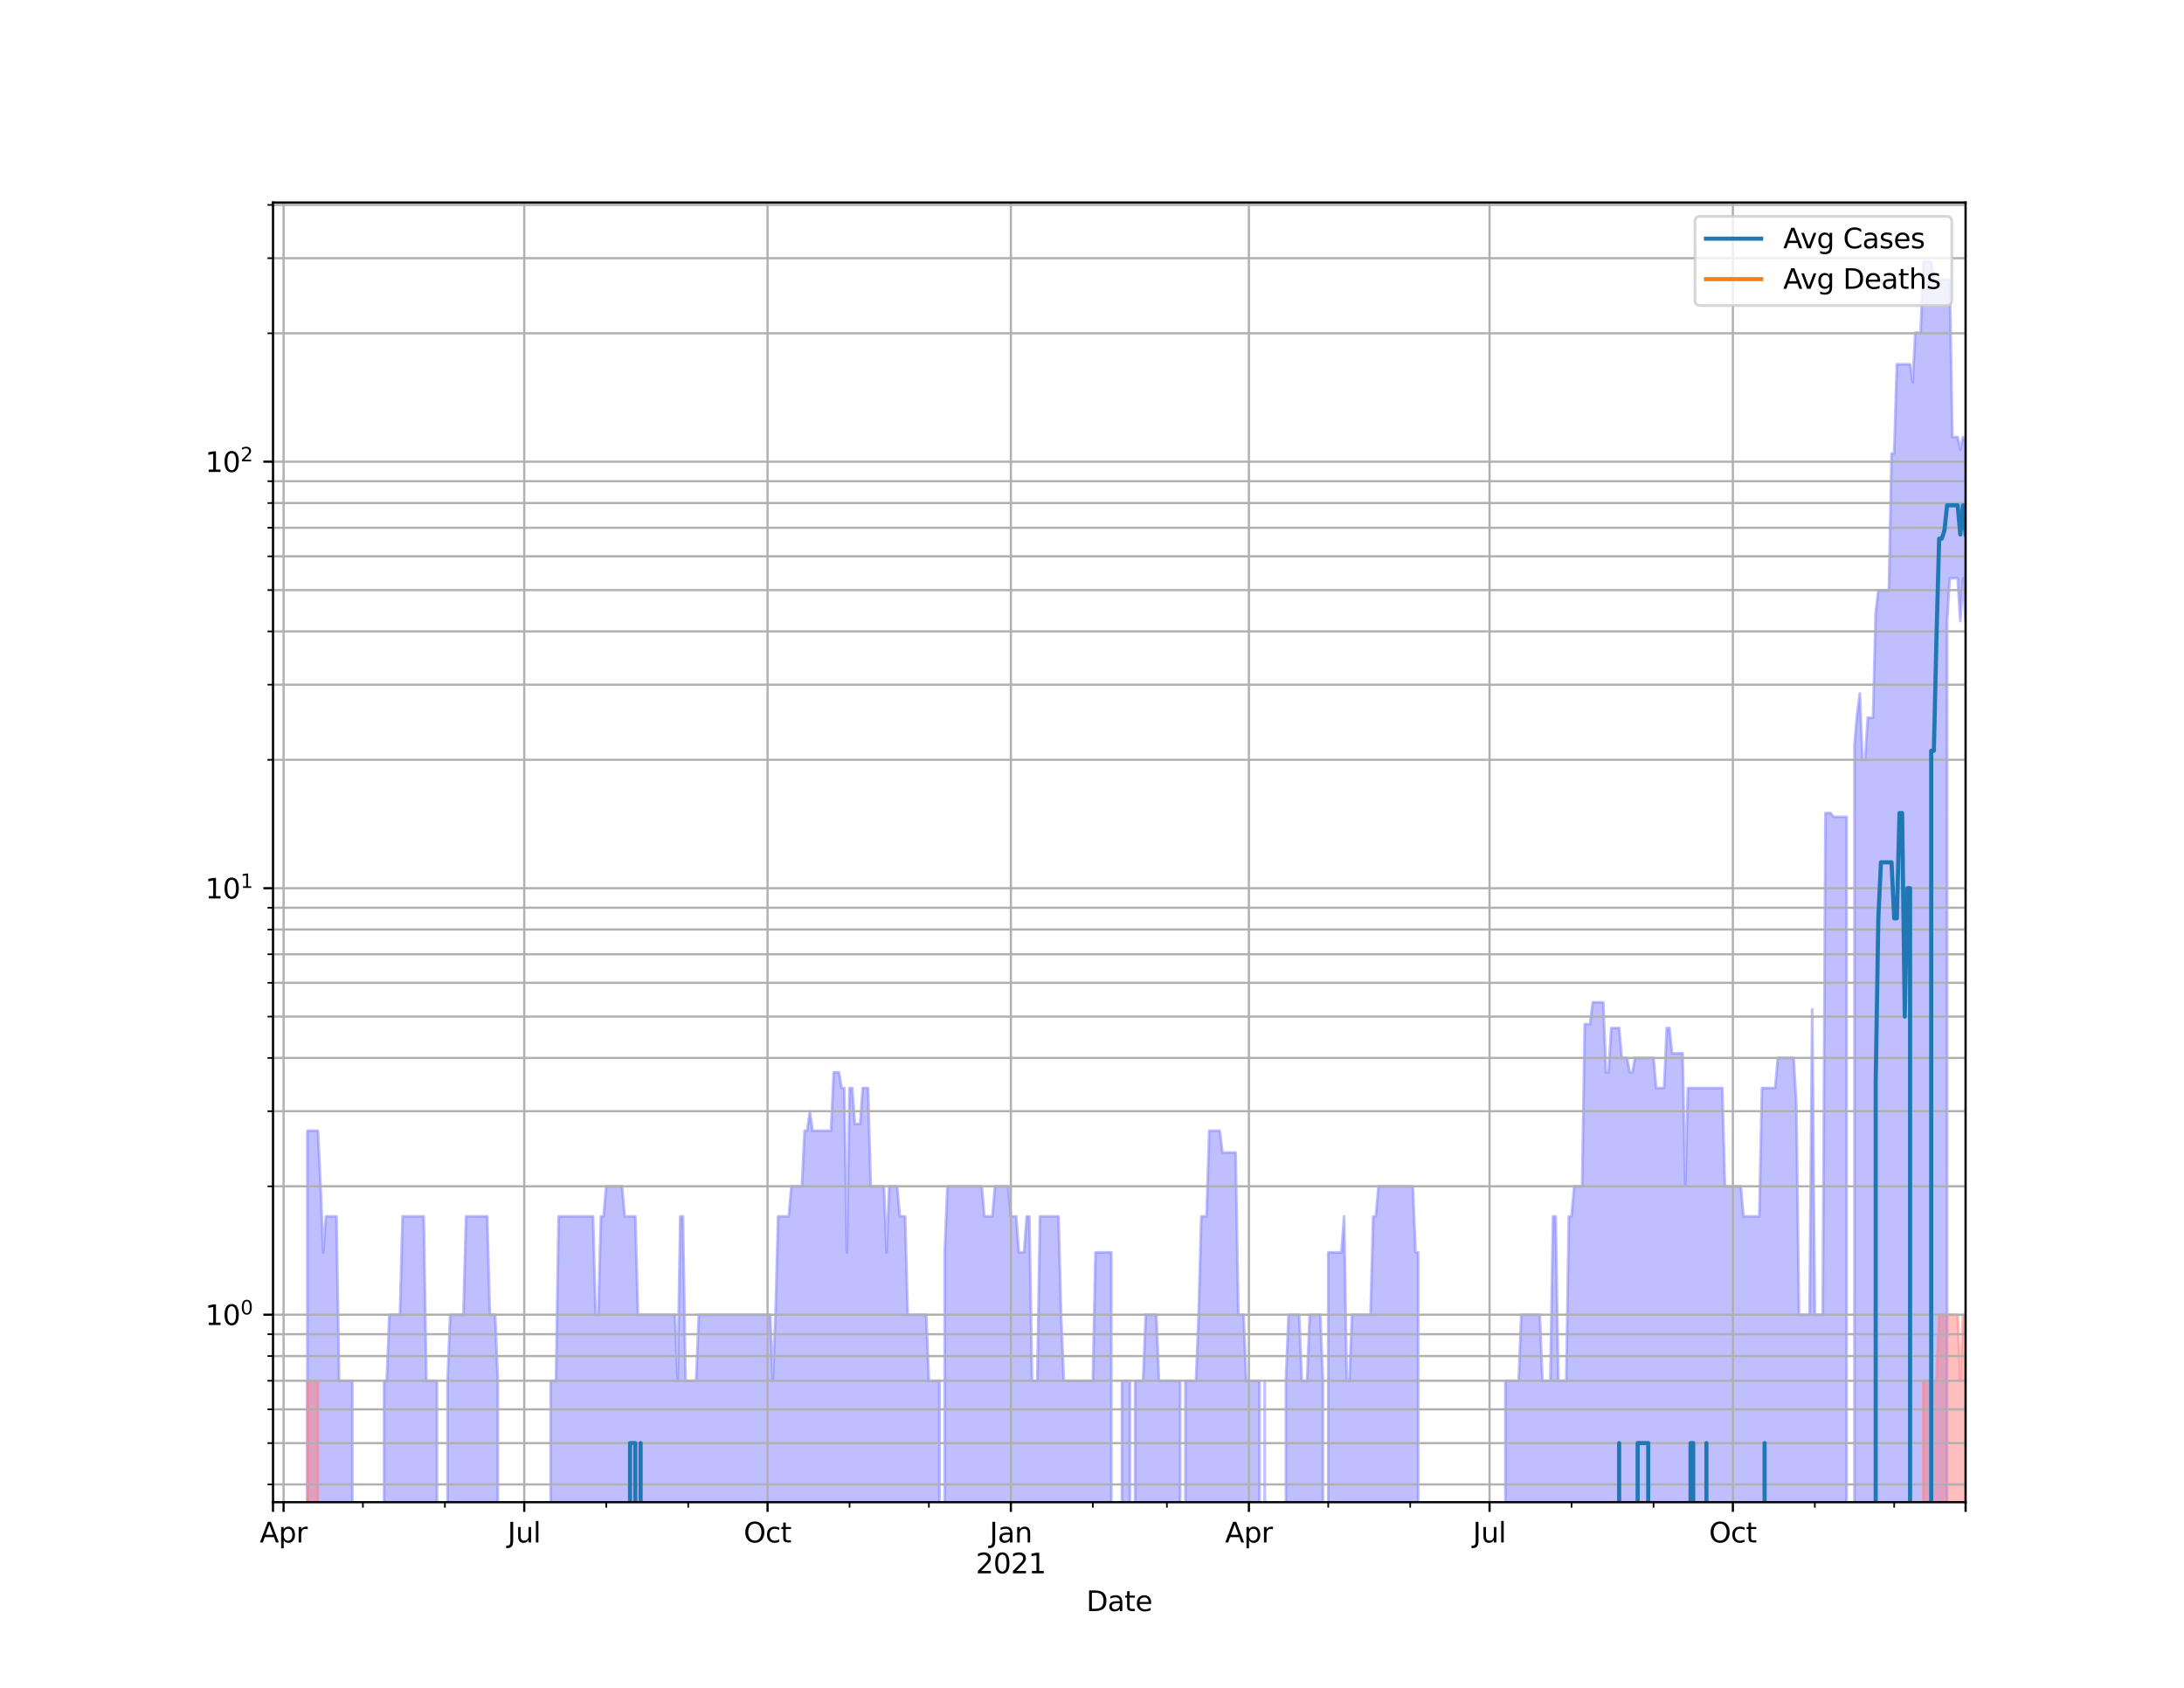 <?xml version="1.0" encoding="utf-8" standalone="no"?>
<!DOCTYPE svg PUBLIC "-//W3C//DTD SVG 1.1//EN"
  "http://www.w3.org/Graphics/SVG/1.1/DTD/svg11.dtd">
<svg height="612pt" version="1.1" viewBox="0 0 792 612" width="792pt" xmlns="http://www.w3.org/2000/svg" xmlns:xlink="http://www.w3.org/1999/xlink">
 <defs>
  <style type="text/css">*{stroke-linecap:butt;stroke-linejoin:round;}</style>
 </defs>
 <g id="figure_1">
  <g id="patch_1">
   <path d="M 0 612 
L 792 612 
L 792 0 
L 0 0 
z
" style="fill:#ffffff;"/>
  </g>
  <g id="axes_1">
   <g id="patch_2">
    <path d="M 99 544.68 
L 712.8 544.68 
L 712.8 73.44 
L 99 73.44 
z
" style="fill:#ffffff;"/>
   </g>
   <g id="PolyCollection_1">
    <path clip-path="url(#p68e2955192)" d="M 99 155127.308 
L 99 155127.308 
L 99.959 155127.308 
L 100.918 155127.308 
L 101.877 155127.308 
L 102.836 155127.308 
L 103.795 155127.308 
L 104.754 155127.308 
L 105.713 155127.308 
L 106.672 155127.308 
L 107.632 155127.308 
L 108.591 155127.308 
L 109.55 155127.308 
L 110.509 155127.308 
L 111.468 409.995 
L 112.427 409.995 
L 113.386 409.995 
L 114.345 409.995 
L 115.304 409.995 
L 116.263 430.151 
L 117.222 454.107 
L 118.181 441.066 
L 119.14 441.066 
L 120.099 441.066 
L 121.058 441.066 
L 122.017 441.066 
L 122.977 500.661 
L 123.936 500.661 
L 124.895 500.661 
L 125.854 500.661 
L 126.813 500.661 
L 127.772 500.661 
L 128.731 155127.308 
L 129.69 155127.308 
L 130.649 155127.308 
L 131.608 155127.308 
L 132.567 155127.308 
L 133.526 155127.308 
L 134.485 155127.308 
L 135.444 155127.308 
L 136.403 155127.308 
L 137.363 155127.308 
L 138.322 155127.308 
L 139.281 500.661 
L 140.24 500.661 
L 141.199 476.706 
L 142.158 476.706 
L 143.117 476.706 
L 144.076 476.706 
L 145.035 476.706 
L 145.994 441.066 
L 146.953 441.066 
L 147.912 441.066 
L 148.871 441.066 
L 149.83 441.066 
L 150.789 441.066 
L 151.748 441.066 
L 152.708 441.066 
L 153.667 441.066 
L 154.626 500.661 
L 155.585 500.661 
L 156.544 500.661 
L 157.503 500.661 
L 158.462 500.661 
L 159.421 155127.308 
L 160.38 155127.308 
L 161.339 155127.308 
L 162.298 500.661 
L 163.257 476.706 
L 164.216 476.706 
L 165.175 476.706 
L 166.134 476.706 
L 167.093 476.706 
L 168.053 476.706 
L 169.012 441.066 
L 169.971 441.066 
L 170.93 441.066 
L 171.889 441.066 
L 172.848 441.066 
L 173.807 441.066 
L 174.766 441.066 
L 175.725 441.066 
L 176.684 441.066 
L 177.643 476.706 
L 178.602 476.706 
L 179.561 476.706 
L 180.52 500.661 
L 181.479 155127.308 
L 182.438 155127.308 
L 183.398 155127.308 
L 184.357 155127.308 
L 185.316 155127.308 
L 186.275 155127.308 
L 187.234 155127.308 
L 188.193 155127.308 
L 189.152 155127.308 
L 190.111 155127.308 
L 191.07 155127.308 
L 192.029 155127.308 
L 192.988 155127.308 
L 193.947 155127.308 
L 194.906 155127.308 
L 195.865 155127.308 
L 196.824 155127.308 
L 197.783 155127.308 
L 198.743 155127.308 
L 199.702 500.661 
L 200.661 500.661 
L 201.62 500.661 
L 202.579 441.066 
L 203.538 441.066 
L 204.497 441.066 
L 205.456 441.066 
L 206.415 441.066 
L 207.374 441.066 
L 208.333 441.066 
L 209.292 441.066 
L 210.251 441.066 
L 211.21 441.066 
L 212.169 441.066 
L 213.128 441.066 
L 214.088 441.066 
L 215.047 441.066 
L 216.006 476.706 
L 216.965 476.706 
L 217.924 441.066 
L 218.883 441.066 
L 219.842 430.151 
L 220.801 430.151 
L 221.76 430.151 
L 222.719 430.151 
L 223.678 430.151 
L 224.637 430.151 
L 225.596 430.151 
L 226.555 441.066 
L 227.514 441.066 
L 228.473 441.066 
L 229.433 441.066 
L 230.392 441.066 
L 231.351 476.706 
L 232.31 476.706 
L 233.269 476.706 
L 234.228 476.706 
L 235.187 476.706 
L 236.146 476.706 
L 237.105 476.706 
L 238.064 476.706 
L 239.023 476.706 
L 239.982 476.706 
L 240.941 476.706 
L 241.9 476.706 
L 242.859 476.706 
L 243.818 476.706 
L 244.778 476.706 
L 245.737 500.661 
L 246.696 441.066 
L 247.655 441.066 
L 248.614 500.661 
L 249.573 500.661 
L 250.532 500.661 
L 251.491 500.661 
L 252.45 500.661 
L 253.409 476.706 
L 254.368 476.706 
L 255.327 476.706 
L 256.286 476.706 
L 257.245 476.706 
L 258.204 476.706 
L 259.163 476.706 
L 260.123 476.706 
L 261.082 476.706 
L 262.041 476.706 
L 263 476.706 
L 263.959 476.706 
L 264.918 476.706 
L 265.877 476.706 
L 266.836 476.706 
L 267.795 476.706 
L 268.754 476.706 
L 269.713 476.706 
L 270.672 476.706 
L 271.631 476.706 
L 272.59 476.706 
L 273.549 476.706 
L 274.508 476.706 
L 275.467 476.706 
L 276.427 476.706 
L 277.386 476.706 
L 278.345 476.706 
L 279.304 476.706 
L 280.263 500.661 
L 281.222 476.706 
L 282.181 441.066 
L 283.14 441.066 
L 284.099 441.066 
L 285.058 441.066 
L 286.017 441.066 
L 286.976 430.151 
L 287.935 430.151 
L 288.894 430.151 
L 289.853 430.151 
L 290.812 430.151 
L 291.772 409.995 
L 292.731 409.995 
L 293.69 402.918 
L 294.649 409.995 
L 295.608 409.995 
L 296.567 409.995 
L 297.526 409.995 
L 298.485 409.995 
L 299.444 409.995 
L 300.403 409.995 
L 301.362 409.995 
L 302.321 388.833 
L 303.28 388.833 
L 304.239 388.833 
L 305.198 394.512 
L 306.158 394.512 
L 307.117 454.107 
L 308.076 394.512 
L 309.035 394.512 
L 309.994 407.552 
L 310.953 407.552 
L 311.912 407.552 
L 312.871 394.512 
L 313.83 394.512 
L 314.789 394.512 
L 315.748 430.151 
L 316.707 430.151 
L 317.666 430.151 
L 318.625 430.151 
L 319.584 430.151 
L 320.543 430.151 
L 321.502 454.107 
L 322.462 430.151 
L 323.421 430.151 
L 324.38 430.151 
L 325.339 430.151 
L 326.298 441.066 
L 327.257 441.066 
L 328.216 441.066 
L 329.175 476.706 
L 330.134 476.706 
L 331.093 476.706 
L 332.052 476.706 
L 333.011 476.706 
L 333.97 476.706 
L 334.929 476.706 
L 335.888 476.706 
L 336.848 500.661 
L 337.807 500.661 
L 338.766 500.661 
L 339.725 500.661 
L 340.684 500.661 
L 341.643 155127.308 
L 342.602 454.107 
L 343.561 430.151 
L 344.52 430.151 
L 345.479 430.151 
L 346.438 430.151 
L 347.397 430.151 
L 348.356 430.151 
L 349.315 430.151 
L 350.274 430.151 
L 351.233 430.151 
L 352.192 430.151 
L 353.152 430.151 
L 354.111 430.151 
L 355.07 430.151 
L 356.029 430.151 
L 356.988 441.066 
L 357.947 441.066 
L 358.906 441.066 
L 359.865 441.066 
L 360.824 430.151 
L 361.783 430.151 
L 362.742 430.151 
L 363.701 430.151 
L 364.66 430.151 
L 365.619 430.151 
L 366.578 441.066 
L 367.538 441.066 
L 368.497 441.066 
L 369.456 454.107 
L 370.415 454.107 
L 371.374 454.107 
L 372.333 441.066 
L 373.292 441.066 
L 374.251 500.661 
L 375.21 500.661 
L 376.169 500.661 
L 377.128 441.066 
L 378.087 441.066 
L 379.046 441.066 
L 380.005 441.066 
L 380.964 441.066 
L 381.923 441.066 
L 382.882 441.066 
L 383.842 441.066 
L 384.801 476.706 
L 385.76 500.661 
L 386.719 500.661 
L 387.678 500.661 
L 388.637 500.661 
L 389.596 500.661 
L 390.555 500.661 
L 391.514 500.661 
L 392.473 500.661 
L 393.432 500.661 
L 394.391 500.661 
L 395.35 500.661 
L 396.309 500.661 
L 397.268 454.107 
L 398.228 454.107 
L 399.187 454.107 
L 400.146 454.107 
L 401.105 454.107 
L 402.064 454.107 
L 403.023 454.107 
L 403.982 155127.308 
L 404.941 155127.308 
L 405.9 155127.308 
L 406.859 500.661 
L 407.818 500.661 
L 408.777 500.661 
L 409.736 500.661 
L 410.695 155127.308 
L 411.654 500.661 
L 412.613 500.661 
L 413.572 500.661 
L 414.532 500.661 
L 415.491 476.706 
L 416.45 476.706 
L 417.409 476.706 
L 418.368 476.706 
L 419.327 476.706 
L 420.286 500.661 
L 421.245 500.661 
L 422.204 500.661 
L 423.163 500.661 
L 424.122 500.661 
L 425.081 500.661 
L 426.04 500.661 
L 426.999 500.661 
L 427.958 500.661 
L 428.918 155127.308 
L 429.877 500.661 
L 430.836 500.661 
L 431.795 500.661 
L 432.754 500.661 
L 433.713 500.661 
L 434.672 476.706 
L 435.631 441.066 
L 436.59 441.066 
L 437.549 441.066 
L 438.508 409.995 
L 439.467 409.995 
L 440.426 409.995 
L 441.385 409.995 
L 442.344 409.995 
L 443.303 417.906 
L 444.262 417.906 
L 445.222 417.906 
L 446.181 417.906 
L 447.14 417.906 
L 448.099 417.906 
L 449.058 476.706 
L 450.017 476.706 
L 450.976 476.706 
L 451.935 500.661 
L 452.894 500.661 
L 453.853 500.661 
L 454.812 500.661 
L 455.771 500.661 
L 456.73 500.661 
L 457.689 155127.308 
L 458.648 500.661 
L 459.608 155127.308 
L 460.567 155127.308 
L 461.526 155127.308 
L 462.485 155127.308 
L 463.444 155127.308 
L 464.403 155127.308 
L 465.362 155127.308 
L 466.321 500.661 
L 467.28 476.706 
L 468.239 476.706 
L 469.198 476.706 
L 470.157 476.706 
L 471.116 476.706 
L 472.075 500.661 
L 473.034 500.661 
L 473.993 500.661 
L 474.952 476.706 
L 475.912 476.706 
L 476.871 476.706 
L 477.83 476.706 
L 478.789 476.706 
L 479.748 500.661 
L 480.707 155127.308 
L 481.666 454.107 
L 482.625 454.107 
L 483.584 454.107 
L 484.543 454.107 
L 485.502 454.107 
L 486.461 454.107 
L 487.42 441.066 
L 488.379 500.661 
L 489.338 500.661 
L 490.298 476.706 
L 491.257 476.706 
L 492.216 476.706 
L 493.175 476.706 
L 494.134 476.706 
L 495.093 476.706 
L 496.052 476.706 
L 497.011 476.706 
L 497.97 441.066 
L 498.929 441.066 
L 499.888 430.151 
L 500.847 430.151 
L 501.806 430.151 
L 502.765 430.151 
L 503.724 430.151 
L 504.683 430.151 
L 505.642 430.151 
L 506.602 430.151 
L 507.561 430.151 
L 508.52 430.151 
L 509.479 430.151 
L 510.438 430.151 
L 511.397 430.151 
L 512.356 430.151 
L 513.315 454.107 
L 514.274 454.107 
L 515.233 155127.308 
L 516.192 155127.308 
L 517.151 155127.308 
L 518.11 155127.308 
L 519.069 155127.308 
L 520.028 155127.308 
L 520.987 155127.308 
L 521.947 155127.308 
L 522.906 155127.308 
L 523.865 155127.308 
L 524.824 155127.308 
L 525.783 155127.308 
L 526.742 155127.308 
L 527.701 155127.308 
L 528.66 155127.308 
L 529.619 155127.308 
L 530.578 155127.308 
L 531.537 155127.308 
L 532.496 155127.308 
L 533.455 155127.308 
L 534.414 155127.308 
L 535.373 155127.308 
L 536.332 155127.308 
L 537.292 155127.308 
L 538.251 155127.308 
L 539.21 155127.308 
L 540.169 155127.308 
L 541.128 155127.308 
L 542.087 155127.308 
L 543.046 155127.308 
L 544.005 155127.308 
L 544.964 155127.308 
L 545.923 500.661 
L 546.882 500.661 
L 547.841 500.661 
L 548.8 500.661 
L 549.759 500.661 
L 550.718 500.661 
L 551.678 476.706 
L 552.637 476.706 
L 553.596 476.706 
L 554.555 476.706 
L 555.514 476.706 
L 556.473 476.706 
L 557.432 476.706 
L 558.391 476.706 
L 559.35 500.661 
L 560.309 500.661 
L 561.268 500.661 
L 562.227 500.661 
L 563.186 441.066 
L 564.145 441.066 
L 565.104 500.661 
L 566.063 500.661 
L 567.023 500.661 
L 567.982 500.661 
L 568.941 441.066 
L 569.9 441.066 
L 570.859 430.151 
L 571.818 430.151 
L 572.777 430.151 
L 573.736 430.151 
L 574.695 371.351 
L 575.654 371.351 
L 576.613 371.351 
L 577.572 363.44 
L 578.531 363.44 
L 579.49 363.44 
L 580.449 363.44 
L 581.408 363.44 
L 582.367 388.833 
L 583.327 388.833 
L 584.286 372.765 
L 585.245 372.765 
L 586.204 372.765 
L 587.163 372.765 
L 588.122 383.597 
L 589.081 383.597 
L 590.04 383.597 
L 590.999 388.833 
L 591.958 388.833 
L 592.917 383.597 
L 593.876 383.597 
L 594.835 383.597 
L 595.794 383.597 
L 596.753 383.597 
L 597.712 383.597 
L 598.672 383.597 
L 599.631 383.597 
L 600.59 394.512 
L 601.549 394.512 
L 602.508 394.512 
L 603.467 394.512 
L 604.426 372.765 
L 605.385 372.765 
L 606.344 381.938 
L 607.303 381.938 
L 608.262 381.938 
L 609.221 381.938 
L 610.18 381.938 
L 611.139 430.151 
L 612.098 394.512 
L 613.058 394.512 
L 614.017 394.512 
L 614.976 394.512 
L 615.935 394.512 
L 616.894 394.512 
L 617.853 394.512 
L 618.812 394.512 
L 619.771 394.512 
L 620.73 394.512 
L 621.689 394.512 
L 622.648 394.512 
L 623.607 394.512 
L 624.566 394.512 
L 625.525 430.151 
L 626.484 430.151 
L 627.443 430.151 
L 628.403 430.151 
L 629.362 430.151 
L 630.321 430.151 
L 631.28 430.151 
L 632.239 441.066 
L 633.198 441.066 
L 634.157 441.066 
L 635.116 441.066 
L 636.075 441.066 
L 637.034 441.066 
L 637.993 441.066 
L 638.952 394.512 
L 639.911 394.512 
L 640.87 394.512 
L 641.829 394.512 
L 642.788 394.512 
L 643.747 394.512 
L 644.707 383.597 
L 645.666 383.597 
L 646.625 383.597 
L 647.584 383.597 
L 648.543 383.597 
L 649.502 383.597 
L 650.461 383.597 
L 651.42 400.716 
L 652.379 476.706 
L 653.338 476.706 
L 654.297 476.706 
L 655.256 476.706 
L 656.215 476.706 
L 657.174 365.975 
L 658.133 476.706 
L 659.092 476.706 
L 660.052 476.706 
L 661.011 476.706 
L 661.97 294.822 
L 662.929 294.822 
L 663.888 294.822 
L 664.847 296.179 
L 665.806 296.179 
L 666.765 296.179 
L 667.724 296.179 
L 668.683 296.179 
L 669.642 296.179 
L 670.601 155127.308 
L 671.56 155127.308 
L 672.519 270.021 
L 673.478 258.92 
L 674.438 251.478 
L 675.397 275.5 
L 676.356 275.5 
L 677.315 260.245 
L 678.274 260.245 
L 679.233 260.245 
L 680.192 222.24 
L 681.151 214.093 
L 682.11 214.093 
L 683.069 214.093 
L 684.028 214.093 
L 684.987 214.093 
L 685.946 164.448 
L 686.905 164.448 
L 687.864 132.082 
L 688.823 132.082 
L 689.783 132.082 
L 690.742 132.082 
L 691.701 132.082 
L 692.66 132.082 
L 693.619 138.579 
L 694.578 120.615 
L 695.537 120.615 
L 696.496 120.615 
L 697.455 94.86 
L 698.414 94.86 
L 699.373 94.86 
L 700.332 94.86 
L 701.291 101.848 
L 702.25 101.394 
L 703.209 101.394 
L 704.168 101.394 
L 705.128 101.394 
L 706.087 101.394 
L 707.046 101.394 
L 708.005 158.486 
L 708.964 158.486 
L 709.923 158.486 
L 710.882 163.049 
L 711.841 158.486 
L 712.8 160.456 
L 712.8 225.191 
L 712.8 225.191 
L 711.841 209.666 
L 710.882 225.191 
L 709.923 209.666 
L 708.964 209.666 
L 708.005 209.666 
L 707.046 209.666 
L 706.087 225.191 
L 705.128 155127.308 
L 704.168 155127.308 
L 703.209 155127.308 
L 702.25 155127.308 
L 701.291 155127.308 
L 700.332 155127.308 
L 699.373 155127.308 
L 698.414 155127.308 
L 697.455 155127.308 
L 696.496 155127.308 
L 695.537 155127.308 
L 694.578 155127.308 
L 693.619 155127.308 
L 692.66 155127.308 
L 691.701 155127.308 
L 690.742 155127.308 
L 689.783 155127.308 
L 688.823 155127.308 
L 687.864 155127.308 
L 686.905 155127.308 
L 685.946 155127.308 
L 684.987 155127.308 
L 684.028 155127.308 
L 683.069 155127.308 
L 682.11 155127.308 
L 681.151 155127.308 
L 680.192 155127.308 
L 679.233 155127.308 
L 678.274 155127.308 
L 677.315 155127.308 
L 676.356 155127.308 
L 675.397 155127.308 
L 674.438 155127.308 
L 673.478 155127.308 
L 672.519 155127.308 
L 671.56 155127.308 
L 670.601 155127.308 
L 669.642 155127.308 
L 668.683 155127.308 
L 667.724 155127.308 
L 666.765 155127.308 
L 665.806 155127.308 
L 664.847 155127.308 
L 663.888 155127.308 
L 662.929 155127.308 
L 661.97 155127.308 
L 661.011 155127.308 
L 660.052 155127.308 
L 659.092 155127.308 
L 658.133 155127.308 
L 657.174 155127.308 
L 656.215 155127.308 
L 655.256 155127.308 
L 654.297 155127.308 
L 653.338 155127.308 
L 652.379 155127.308 
L 651.42 155127.308 
L 650.461 155127.308 
L 649.502 155127.308 
L 648.543 155127.308 
L 647.584 155127.308 
L 646.625 155127.308 
L 645.666 155127.308 
L 644.707 155127.308 
L 643.747 155127.308 
L 642.788 155127.308 
L 641.829 155127.308 
L 640.87 155127.308 
L 639.911 155127.308 
L 638.952 155127.308 
L 637.993 155127.308 
L 637.034 155127.308 
L 636.075 155127.308 
L 635.116 155127.308 
L 634.157 155127.308 
L 633.198 155127.308 
L 632.239 155127.308 
L 631.28 155127.308 
L 630.321 155127.308 
L 629.362 155127.308 
L 628.403 155127.308 
L 627.443 155127.308 
L 626.484 155127.308 
L 625.525 155127.308 
L 624.566 155127.308 
L 623.607 155127.308 
L 622.648 155127.308 
L 621.689 155127.308 
L 620.73 155127.308 
L 619.771 155127.308 
L 618.812 155127.308 
L 617.853 155127.308 
L 616.894 155127.308 
L 615.935 155127.308 
L 614.976 155127.308 
L 614.017 155127.308 
L 613.058 155127.308 
L 612.098 155127.308 
L 611.139 155127.308 
L 610.18 155127.308 
L 609.221 155127.308 
L 608.262 155127.308 
L 607.303 155127.308 
L 606.344 155127.308 
L 605.385 155127.308 
L 604.426 155127.308 
L 603.467 155127.308 
L 602.508 155127.308 
L 601.549 155127.308 
L 600.59 155127.308 
L 599.631 155127.308 
L 598.672 155127.308 
L 597.712 155127.308 
L 596.753 155127.308 
L 595.794 155127.308 
L 594.835 155127.308 
L 593.876 155127.308 
L 592.917 155127.308 
L 591.958 155127.308 
L 590.999 155127.308 
L 590.04 155127.308 
L 589.081 155127.308 
L 588.122 155127.308 
L 587.163 155127.308 
L 586.204 155127.308 
L 585.245 155127.308 
L 584.286 155127.308 
L 583.327 155127.308 
L 582.367 155127.308 
L 581.408 155127.308 
L 580.449 155127.308 
L 579.49 155127.308 
L 578.531 155127.308 
L 577.572 155127.308 
L 576.613 155127.308 
L 575.654 155127.308 
L 574.695 155127.308 
L 573.736 155127.308 
L 572.777 155127.308 
L 571.818 155127.308 
L 570.859 155127.308 
L 569.9 155127.308 
L 568.941 155127.308 
L 567.982 155127.308 
L 567.023 155127.308 
L 566.063 155127.308 
L 565.104 155127.308 
L 564.145 155127.308 
L 563.186 155127.308 
L 562.227 155127.308 
L 561.268 155127.308 
L 560.309 155127.308 
L 559.35 155127.308 
L 558.391 155127.308 
L 557.432 155127.308 
L 556.473 155127.308 
L 555.514 155127.308 
L 554.555 155127.308 
L 553.596 155127.308 
L 552.637 155127.308 
L 551.678 155127.308 
L 550.718 155127.308 
L 549.759 155127.308 
L 548.8 155127.308 
L 547.841 155127.308 
L 546.882 155127.308 
L 545.923 155127.308 
L 544.964 155127.308 
L 544.005 155127.308 
L 543.046 155127.308 
L 542.087 155127.308 
L 541.128 155127.308 
L 540.169 155127.308 
L 539.21 155127.308 
L 538.251 155127.308 
L 537.292 155127.308 
L 536.332 155127.308 
L 535.373 155127.308 
L 534.414 155127.308 
L 533.455 155127.308 
L 532.496 155127.308 
L 531.537 155127.308 
L 530.578 155127.308 
L 529.619 155127.308 
L 528.66 155127.308 
L 527.701 155127.308 
L 526.742 155127.308 
L 525.783 155127.308 
L 524.824 155127.308 
L 523.865 155127.308 
L 522.906 155127.308 
L 521.947 155127.308 
L 520.987 155127.308 
L 520.028 155127.308 
L 519.069 155127.308 
L 518.11 155127.308 
L 517.151 155127.308 
L 516.192 155127.308 
L 515.233 155127.308 
L 514.274 155127.308 
L 513.315 155127.308 
L 512.356 155127.308 
L 511.397 155127.308 
L 510.438 155127.308 
L 509.479 155127.308 
L 508.52 155127.308 
L 507.561 155127.308 
L 506.602 155127.308 
L 505.642 155127.308 
L 504.683 155127.308 
L 503.724 155127.308 
L 502.765 155127.308 
L 501.806 155127.308 
L 500.847 155127.308 
L 499.888 155127.308 
L 498.929 155127.308 
L 497.97 155127.308 
L 497.011 155127.308 
L 496.052 155127.308 
L 495.093 155127.308 
L 494.134 155127.308 
L 493.175 155127.308 
L 492.216 155127.308 
L 491.257 155127.308 
L 490.298 155127.308 
L 489.338 155127.308 
L 488.379 155127.308 
L 487.42 155127.308 
L 486.461 155127.308 
L 485.502 155127.308 
L 484.543 155127.308 
L 483.584 155127.308 
L 482.625 155127.308 
L 481.666 155127.308 
L 480.707 155127.308 
L 479.748 155127.308 
L 478.789 155127.308 
L 477.83 155127.308 
L 476.871 155127.308 
L 475.912 155127.308 
L 474.952 155127.308 
L 473.993 155127.308 
L 473.034 155127.308 
L 472.075 155127.308 
L 471.116 155127.308 
L 470.157 155127.308 
L 469.198 155127.308 
L 468.239 155127.308 
L 467.28 155127.308 
L 466.321 155127.308 
L 465.362 155127.308 
L 464.403 155127.308 
L 463.444 155127.308 
L 462.485 155127.308 
L 461.526 155127.308 
L 460.567 155127.308 
L 459.608 155127.308 
L 458.648 155127.308 
L 457.689 155127.308 
L 456.73 155127.308 
L 455.771 155127.308 
L 454.812 155127.308 
L 453.853 155127.308 
L 452.894 155127.308 
L 451.935 155127.308 
L 450.976 155127.308 
L 450.017 155127.308 
L 449.058 155127.308 
L 448.099 155127.308 
L 447.14 155127.308 
L 446.181 155127.308 
L 445.222 155127.308 
L 444.262 155127.308 
L 443.303 155127.308 
L 442.344 155127.308 
L 441.385 155127.308 
L 440.426 155127.308 
L 439.467 155127.308 
L 438.508 155127.308 
L 437.549 155127.308 
L 436.59 155127.308 
L 435.631 155127.308 
L 434.672 155127.308 
L 433.713 155127.308 
L 432.754 155127.308 
L 431.795 155127.308 
L 430.836 155127.308 
L 429.877 155127.308 
L 428.918 155127.308 
L 427.958 155127.308 
L 426.999 155127.308 
L 426.04 155127.308 
L 425.081 155127.308 
L 424.122 155127.308 
L 423.163 155127.308 
L 422.204 155127.308 
L 421.245 155127.308 
L 420.286 155127.308 
L 419.327 155127.308 
L 418.368 155127.308 
L 417.409 155127.308 
L 416.45 155127.308 
L 415.491 155127.308 
L 414.532 155127.308 
L 413.572 155127.308 
L 412.613 155127.308 
L 411.654 155127.308 
L 410.695 155127.308 
L 409.736 155127.308 
L 408.777 155127.308 
L 407.818 155127.308 
L 406.859 155127.308 
L 405.9 155127.308 
L 404.941 155127.308 
L 403.982 155127.308 
L 403.023 155127.308 
L 402.064 155127.308 
L 401.105 155127.308 
L 400.146 155127.308 
L 399.187 155127.308 
L 398.228 155127.308 
L 397.268 155127.308 
L 396.309 155127.308 
L 395.35 155127.308 
L 394.391 155127.308 
L 393.432 155127.308 
L 392.473 155127.308 
L 391.514 155127.308 
L 390.555 155127.308 
L 389.596 155127.308 
L 388.637 155127.308 
L 387.678 155127.308 
L 386.719 155127.308 
L 385.76 155127.308 
L 384.801 155127.308 
L 383.842 155127.308 
L 382.882 155127.308 
L 381.923 155127.308 
L 380.964 155127.308 
L 380.005 155127.308 
L 379.046 155127.308 
L 378.087 155127.308 
L 377.128 155127.308 
L 376.169 155127.308 
L 375.21 155127.308 
L 374.251 155127.308 
L 373.292 155127.308 
L 372.333 155127.308 
L 371.374 155127.308 
L 370.415 155127.308 
L 369.456 155127.308 
L 368.497 155127.308 
L 367.538 155127.308 
L 366.578 155127.308 
L 365.619 155127.308 
L 364.66 155127.308 
L 363.701 155127.308 
L 362.742 155127.308 
L 361.783 155127.308 
L 360.824 155127.308 
L 359.865 155127.308 
L 358.906 155127.308 
L 357.947 155127.308 
L 356.988 155127.308 
L 356.029 155127.308 
L 355.07 155127.308 
L 354.111 155127.308 
L 353.152 155127.308 
L 352.192 155127.308 
L 351.233 155127.308 
L 350.274 155127.308 
L 349.315 155127.308 
L 348.356 155127.308 
L 347.397 155127.308 
L 346.438 155127.308 
L 345.479 155127.308 
L 344.52 155127.308 
L 343.561 155127.308 
L 342.602 155127.308 
L 341.643 155127.308 
L 340.684 155127.308 
L 339.725 155127.308 
L 338.766 155127.308 
L 337.807 155127.308 
L 336.848 155127.308 
L 335.888 155127.308 
L 334.929 155127.308 
L 333.97 155127.308 
L 333.011 155127.308 
L 332.052 155127.308 
L 331.093 155127.308 
L 330.134 155127.308 
L 329.175 155127.308 
L 328.216 155127.308 
L 327.257 155127.308 
L 326.298 155127.308 
L 325.339 155127.308 
L 324.38 155127.308 
L 323.421 155127.308 
L 322.462 155127.308 
L 321.502 155127.308 
L 320.543 155127.308 
L 319.584 155127.308 
L 318.625 155127.308 
L 317.666 155127.308 
L 316.707 155127.308 
L 315.748 155127.308 
L 314.789 155127.308 
L 313.83 155127.308 
L 312.871 155127.308 
L 311.912 155127.308 
L 310.953 155127.308 
L 309.994 155127.308 
L 309.035 155127.308 
L 308.076 155127.308 
L 307.117 155127.308 
L 306.158 155127.308 
L 305.198 155127.308 
L 304.239 155127.308 
L 303.28 155127.308 
L 302.321 155127.308 
L 301.362 155127.308 
L 300.403 155127.308 
L 299.444 155127.308 
L 298.485 155127.308 
L 297.526 155127.308 
L 296.567 155127.308 
L 295.608 155127.308 
L 294.649 155127.308 
L 293.69 155127.308 
L 292.731 155127.308 
L 291.772 155127.308 
L 290.812 155127.308 
L 289.853 155127.308 
L 288.894 155127.308 
L 287.935 155127.308 
L 286.976 155127.308 
L 286.017 155127.308 
L 285.058 155127.308 
L 284.099 155127.308 
L 283.14 155127.308 
L 282.181 155127.308 
L 281.222 155127.308 
L 280.263 155127.308 
L 279.304 155127.308 
L 278.345 155127.308 
L 277.386 155127.308 
L 276.427 155127.308 
L 275.467 155127.308 
L 274.508 155127.308 
L 273.549 155127.308 
L 272.59 155127.308 
L 271.631 155127.308 
L 270.672 155127.308 
L 269.713 155127.308 
L 268.754 155127.308 
L 267.795 155127.308 
L 266.836 155127.308 
L 265.877 155127.308 
L 264.918 155127.308 
L 263.959 155127.308 
L 263 155127.308 
L 262.041 155127.308 
L 261.082 155127.308 
L 260.123 155127.308 
L 259.163 155127.308 
L 258.204 155127.308 
L 257.245 155127.308 
L 256.286 155127.308 
L 255.327 155127.308 
L 254.368 155127.308 
L 253.409 155127.308 
L 252.45 155127.308 
L 251.491 155127.308 
L 250.532 155127.308 
L 249.573 155127.308 
L 248.614 155127.308 
L 247.655 155127.308 
L 246.696 155127.308 
L 245.737 155127.308 
L 244.778 155127.308 
L 243.818 155127.308 
L 242.859 155127.308 
L 241.9 155127.308 
L 240.941 155127.308 
L 239.982 155127.308 
L 239.023 155127.308 
L 238.064 155127.308 
L 237.105 155127.308 
L 236.146 155127.308 
L 235.187 155127.308 
L 234.228 155127.308 
L 233.269 155127.308 
L 232.31 155127.308 
L 231.351 155127.308 
L 230.392 155127.308 
L 229.433 155127.308 
L 228.473 155127.308 
L 227.514 155127.308 
L 226.555 155127.308 
L 225.596 155127.308 
L 224.637 155127.308 
L 223.678 155127.308 
L 222.719 155127.308 
L 221.76 155127.308 
L 220.801 155127.308 
L 219.842 155127.308 
L 218.883 155127.308 
L 217.924 155127.308 
L 216.965 155127.308 
L 216.006 155127.308 
L 215.047 155127.308 
L 214.088 155127.308 
L 213.128 155127.308 
L 212.169 155127.308 
L 211.21 155127.308 
L 210.251 155127.308 
L 209.292 155127.308 
L 208.333 155127.308 
L 207.374 155127.308 
L 206.415 155127.308 
L 205.456 155127.308 
L 204.497 155127.308 
L 203.538 155127.308 
L 202.579 155127.308 
L 201.62 155127.308 
L 200.661 155127.308 
L 199.702 155127.308 
L 198.743 155127.308 
L 197.783 155127.308 
L 196.824 155127.308 
L 195.865 155127.308 
L 194.906 155127.308 
L 193.947 155127.308 
L 192.988 155127.308 
L 192.029 155127.308 
L 191.07 155127.308 
L 190.111 155127.308 
L 189.152 155127.308 
L 188.193 155127.308 
L 187.234 155127.308 
L 186.275 155127.308 
L 185.316 155127.308 
L 184.357 155127.308 
L 183.398 155127.308 
L 182.438 155127.308 
L 181.479 155127.308 
L 180.52 155127.308 
L 179.561 155127.308 
L 178.602 155127.308 
L 177.643 155127.308 
L 176.684 155127.308 
L 175.725 155127.308 
L 174.766 155127.308 
L 173.807 155127.308 
L 172.848 155127.308 
L 171.889 155127.308 
L 170.93 155127.308 
L 169.971 155127.308 
L 169.012 155127.308 
L 168.053 155127.308 
L 167.093 155127.308 
L 166.134 155127.308 
L 165.175 155127.308 
L 164.216 155127.308 
L 163.257 155127.308 
L 162.298 155127.308 
L 161.339 155127.308 
L 160.38 155127.308 
L 159.421 155127.308 
L 158.462 155127.308 
L 157.503 155127.308 
L 156.544 155127.308 
L 155.585 155127.308 
L 154.626 155127.308 
L 153.667 155127.308 
L 152.708 155127.308 
L 151.748 155127.308 
L 150.789 155127.308 
L 149.83 155127.308 
L 148.871 155127.308 
L 147.912 155127.308 
L 146.953 155127.308 
L 145.994 155127.308 
L 145.035 155127.308 
L 144.076 155127.308 
L 143.117 155127.308 
L 142.158 155127.308 
L 141.199 155127.308 
L 140.24 155127.308 
L 139.281 155127.308 
L 138.322 155127.308 
L 137.363 155127.308 
L 136.403 155127.308 
L 135.444 155127.308 
L 134.485 155127.308 
L 133.526 155127.308 
L 132.567 155127.308 
L 131.608 155127.308 
L 130.649 155127.308 
L 129.69 155127.308 
L 128.731 155127.308 
L 127.772 155127.308 
L 126.813 155127.308 
L 125.854 155127.308 
L 124.895 155127.308 
L 123.936 155127.308 
L 122.977 155127.308 
L 122.017 155127.308 
L 121.058 155127.308 
L 120.099 155127.308 
L 119.14 155127.308 
L 118.181 155127.308 
L 117.222 155127.308 
L 116.263 155127.308 
L 115.304 155127.308 
L 114.345 155127.308 
L 113.386 155127.308 
L 112.427 155127.308 
L 111.468 155127.308 
L 110.509 155127.308 
L 109.55 155127.308 
L 108.591 155127.308 
L 107.632 155127.308 
L 106.672 155127.308 
L 105.713 155127.308 
L 104.754 155127.308 
L 103.795 155127.308 
L 102.836 155127.308 
L 101.877 155127.308 
L 100.918 155127.308 
L 99.959 155127.308 
L 99 155127.308 
z
" style="fill:#8080ff;fill-opacity:0.5;stroke:#8080ff;stroke-opacity:0.5;"/>
   </g>
   <g id="PolyCollection_2">
    <path clip-path="url(#p68e2955192)" d="M 99 155127.308 
L 99 155127.308 
L 99.959 155127.308 
L 100.918 155127.308 
L 101.877 155127.308 
L 102.836 155127.308 
L 103.795 155127.308 
L 104.754 155127.308 
L 105.713 155127.308 
L 106.672 155127.308 
L 107.632 155127.308 
L 108.591 155127.308 
L 109.55 155127.308 
L 110.509 155127.308 
L 111.468 500.661 
L 112.427 500.661 
L 113.386 500.661 
L 114.345 500.661 
L 115.304 500.661 
L 116.263 155127.308 
L 117.222 155127.308 
L 118.181 155127.308 
L 119.14 155127.308 
L 120.099 155127.308 
L 121.058 155127.308 
L 122.017 155127.308 
L 122.977 155127.308 
L 123.936 155127.308 
L 124.895 155127.308 
L 125.854 155127.308 
L 126.813 155127.308 
L 127.772 155127.308 
L 128.731 155127.308 
L 129.69 155127.308 
L 130.649 155127.308 
L 131.608 155127.308 
L 132.567 155127.308 
L 133.526 155127.308 
L 134.485 155127.308 
L 135.444 155127.308 
L 136.403 155127.308 
L 137.363 155127.308 
L 138.322 155127.308 
L 139.281 155127.308 
L 140.24 155127.308 
L 141.199 155127.308 
L 142.158 155127.308 
L 143.117 155127.308 
L 144.076 155127.308 
L 145.035 155127.308 
L 145.994 155127.308 
L 146.953 155127.308 
L 147.912 155127.308 
L 148.871 155127.308 
L 149.83 155127.308 
L 150.789 155127.308 
L 151.748 155127.308 
L 152.708 155127.308 
L 153.667 155127.308 
L 154.626 155127.308 
L 155.585 155127.308 
L 156.544 155127.308 
L 157.503 155127.308 
L 158.462 155127.308 
L 159.421 155127.308 
L 160.38 155127.308 
L 161.339 155127.308 
L 162.298 155127.308 
L 163.257 155127.308 
L 164.216 155127.308 
L 165.175 155127.308 
L 166.134 155127.308 
L 167.093 155127.308 
L 168.053 155127.308 
L 169.012 155127.308 
L 169.971 155127.308 
L 170.93 155127.308 
L 171.889 155127.308 
L 172.848 155127.308 
L 173.807 155127.308 
L 174.766 155127.308 
L 175.725 155127.308 
L 176.684 155127.308 
L 177.643 155127.308 
L 178.602 155127.308 
L 179.561 155127.308 
L 180.52 155127.308 
L 181.479 155127.308 
L 182.438 155127.308 
L 183.398 155127.308 
L 184.357 155127.308 
L 185.316 155127.308 
L 186.275 155127.308 
L 187.234 155127.308 
L 188.193 155127.308 
L 189.152 155127.308 
L 190.111 155127.308 
L 191.07 155127.308 
L 192.029 155127.308 
L 192.988 155127.308 
L 193.947 155127.308 
L 194.906 155127.308 
L 195.865 155127.308 
L 196.824 155127.308 
L 197.783 155127.308 
L 198.743 155127.308 
L 199.702 155127.308 
L 200.661 155127.308 
L 201.62 155127.308 
L 202.579 155127.308 
L 203.538 155127.308 
L 204.497 155127.308 
L 205.456 155127.308 
L 206.415 155127.308 
L 207.374 155127.308 
L 208.333 155127.308 
L 209.292 155127.308 
L 210.251 155127.308 
L 211.21 155127.308 
L 212.169 155127.308 
L 213.128 155127.308 
L 214.088 155127.308 
L 215.047 155127.308 
L 216.006 155127.308 
L 216.965 155127.308 
L 217.924 155127.308 
L 218.883 155127.308 
L 219.842 155127.308 
L 220.801 155127.308 
L 221.76 155127.308 
L 222.719 155127.308 
L 223.678 155127.308 
L 224.637 155127.308 
L 225.596 155127.308 
L 226.555 155127.308 
L 227.514 155127.308 
L 228.473 155127.308 
L 229.433 155127.308 
L 230.392 155127.308 
L 231.351 155127.308 
L 232.31 155127.308 
L 233.269 155127.308 
L 234.228 155127.308 
L 235.187 155127.308 
L 236.146 155127.308 
L 237.105 155127.308 
L 238.064 155127.308 
L 239.023 155127.308 
L 239.982 155127.308 
L 240.941 155127.308 
L 241.9 155127.308 
L 242.859 155127.308 
L 243.818 155127.308 
L 244.778 155127.308 
L 245.737 155127.308 
L 246.696 155127.308 
L 247.655 155127.308 
L 248.614 155127.308 
L 249.573 155127.308 
L 250.532 155127.308 
L 251.491 155127.308 
L 252.45 155127.308 
L 253.409 155127.308 
L 254.368 155127.308 
L 255.327 155127.308 
L 256.286 155127.308 
L 257.245 155127.308 
L 258.204 155127.308 
L 259.163 155127.308 
L 260.123 155127.308 
L 261.082 155127.308 
L 262.041 155127.308 
L 263 155127.308 
L 263.959 155127.308 
L 264.918 155127.308 
L 265.877 155127.308 
L 266.836 155127.308 
L 267.795 155127.308 
L 268.754 155127.308 
L 269.713 155127.308 
L 270.672 155127.308 
L 271.631 155127.308 
L 272.59 155127.308 
L 273.549 155127.308 
L 274.508 155127.308 
L 275.467 155127.308 
L 276.427 155127.308 
L 277.386 155127.308 
L 278.345 155127.308 
L 279.304 155127.308 
L 280.263 155127.308 
L 281.222 155127.308 
L 282.181 155127.308 
L 283.14 155127.308 
L 284.099 155127.308 
L 285.058 155127.308 
L 286.017 155127.308 
L 286.976 155127.308 
L 287.935 155127.308 
L 288.894 155127.308 
L 289.853 155127.308 
L 290.812 155127.308 
L 291.772 155127.308 
L 292.731 155127.308 
L 293.69 155127.308 
L 294.649 155127.308 
L 295.608 155127.308 
L 296.567 155127.308 
L 297.526 155127.308 
L 298.485 155127.308 
L 299.444 155127.308 
L 300.403 155127.308 
L 301.362 155127.308 
L 302.321 155127.308 
L 303.28 155127.308 
L 304.239 155127.308 
L 305.198 155127.308 
L 306.158 155127.308 
L 307.117 155127.308 
L 308.076 155127.308 
L 309.035 155127.308 
L 309.994 155127.308 
L 310.953 155127.308 
L 311.912 155127.308 
L 312.871 155127.308 
L 313.83 155127.308 
L 314.789 155127.308 
L 315.748 155127.308 
L 316.707 155127.308 
L 317.666 155127.308 
L 318.625 155127.308 
L 319.584 155127.308 
L 320.543 155127.308 
L 321.502 155127.308 
L 322.462 155127.308 
L 323.421 155127.308 
L 324.38 155127.308 
L 325.339 155127.308 
L 326.298 155127.308 
L 327.257 155127.308 
L 328.216 155127.308 
L 329.175 155127.308 
L 330.134 155127.308 
L 331.093 155127.308 
L 332.052 155127.308 
L 333.011 155127.308 
L 333.97 155127.308 
L 334.929 155127.308 
L 335.888 155127.308 
L 336.848 155127.308 
L 337.807 155127.308 
L 338.766 155127.308 
L 339.725 155127.308 
L 340.684 155127.308 
L 341.643 155127.308 
L 342.602 155127.308 
L 343.561 155127.308 
L 344.52 155127.308 
L 345.479 155127.308 
L 346.438 155127.308 
L 347.397 155127.308 
L 348.356 155127.308 
L 349.315 155127.308 
L 350.274 155127.308 
L 351.233 155127.308 
L 352.192 155127.308 
L 353.152 155127.308 
L 354.111 155127.308 
L 355.07 155127.308 
L 356.029 155127.308 
L 356.988 155127.308 
L 357.947 155127.308 
L 358.906 155127.308 
L 359.865 155127.308 
L 360.824 155127.308 
L 361.783 155127.308 
L 362.742 155127.308 
L 363.701 155127.308 
L 364.66 155127.308 
L 365.619 155127.308 
L 366.578 155127.308 
L 367.538 155127.308 
L 368.497 155127.308 
L 369.456 155127.308 
L 370.415 155127.308 
L 371.374 155127.308 
L 372.333 155127.308 
L 373.292 155127.308 
L 374.251 155127.308 
L 375.21 155127.308 
L 376.169 155127.308 
L 377.128 155127.308 
L 378.087 155127.308 
L 379.046 155127.308 
L 380.005 155127.308 
L 380.964 155127.308 
L 381.923 155127.308 
L 382.882 155127.308 
L 383.842 155127.308 
L 384.801 155127.308 
L 385.76 155127.308 
L 386.719 155127.308 
L 387.678 155127.308 
L 388.637 155127.308 
L 389.596 155127.308 
L 390.555 155127.308 
L 391.514 155127.308 
L 392.473 155127.308 
L 393.432 155127.308 
L 394.391 155127.308 
L 395.35 155127.308 
L 396.309 155127.308 
L 397.268 155127.308 
L 398.228 155127.308 
L 399.187 155127.308 
L 400.146 155127.308 
L 401.105 155127.308 
L 402.064 155127.308 
L 403.023 155127.308 
L 403.982 155127.308 
L 404.941 155127.308 
L 405.9 155127.308 
L 406.859 155127.308 
L 407.818 155127.308 
L 408.777 155127.308 
L 409.736 155127.308 
L 410.695 155127.308 
L 411.654 155127.308 
L 412.613 155127.308 
L 413.572 155127.308 
L 414.532 155127.308 
L 415.491 155127.308 
L 416.45 155127.308 
L 417.409 155127.308 
L 418.368 155127.308 
L 419.327 155127.308 
L 420.286 155127.308 
L 421.245 155127.308 
L 422.204 155127.308 
L 423.163 155127.308 
L 424.122 155127.308 
L 425.081 155127.308 
L 426.04 155127.308 
L 426.999 155127.308 
L 427.958 155127.308 
L 428.918 155127.308 
L 429.877 155127.308 
L 430.836 155127.308 
L 431.795 155127.308 
L 432.754 155127.308 
L 433.713 155127.308 
L 434.672 155127.308 
L 435.631 155127.308 
L 436.59 155127.308 
L 437.549 155127.308 
L 438.508 155127.308 
L 439.467 155127.308 
L 440.426 155127.308 
L 441.385 155127.308 
L 442.344 155127.308 
L 443.303 155127.308 
L 444.262 155127.308 
L 445.222 155127.308 
L 446.181 155127.308 
L 447.14 155127.308 
L 448.099 155127.308 
L 449.058 155127.308 
L 450.017 155127.308 
L 450.976 155127.308 
L 451.935 155127.308 
L 452.894 155127.308 
L 453.853 155127.308 
L 454.812 155127.308 
L 455.771 155127.308 
L 456.73 155127.308 
L 457.689 155127.308 
L 458.648 155127.308 
L 459.608 155127.308 
L 460.567 155127.308 
L 461.526 155127.308 
L 462.485 155127.308 
L 463.444 155127.308 
L 464.403 155127.308 
L 465.362 155127.308 
L 466.321 155127.308 
L 467.28 155127.308 
L 468.239 155127.308 
L 469.198 155127.308 
L 470.157 155127.308 
L 471.116 155127.308 
L 472.075 155127.308 
L 473.034 155127.308 
L 473.993 155127.308 
L 474.952 155127.308 
L 475.912 155127.308 
L 476.871 155127.308 
L 477.83 155127.308 
L 478.789 155127.308 
L 479.748 155127.308 
L 480.707 155127.308 
L 481.666 155127.308 
L 482.625 155127.308 
L 483.584 155127.308 
L 484.543 155127.308 
L 485.502 155127.308 
L 486.461 155127.308 
L 487.42 155127.308 
L 488.379 155127.308 
L 489.338 155127.308 
L 490.298 155127.308 
L 491.257 155127.308 
L 492.216 155127.308 
L 493.175 155127.308 
L 494.134 155127.308 
L 495.093 155127.308 
L 496.052 155127.308 
L 497.011 155127.308 
L 497.97 155127.308 
L 498.929 155127.308 
L 499.888 155127.308 
L 500.847 155127.308 
L 501.806 155127.308 
L 502.765 155127.308 
L 503.724 155127.308 
L 504.683 155127.308 
L 505.642 155127.308 
L 506.602 155127.308 
L 507.561 155127.308 
L 508.52 155127.308 
L 509.479 155127.308 
L 510.438 155127.308 
L 511.397 155127.308 
L 512.356 155127.308 
L 513.315 155127.308 
L 514.274 155127.308 
L 515.233 155127.308 
L 516.192 155127.308 
L 517.151 155127.308 
L 518.11 155127.308 
L 519.069 155127.308 
L 520.028 155127.308 
L 520.987 155127.308 
L 521.947 155127.308 
L 522.906 155127.308 
L 523.865 155127.308 
L 524.824 155127.308 
L 525.783 155127.308 
L 526.742 155127.308 
L 527.701 155127.308 
L 528.66 155127.308 
L 529.619 155127.308 
L 530.578 155127.308 
L 531.537 155127.308 
L 532.496 155127.308 
L 533.455 155127.308 
L 534.414 155127.308 
L 535.373 155127.308 
L 536.332 155127.308 
L 537.292 155127.308 
L 538.251 155127.308 
L 539.21 155127.308 
L 540.169 155127.308 
L 541.128 155127.308 
L 542.087 155127.308 
L 543.046 155127.308 
L 544.005 155127.308 
L 544.964 155127.308 
L 545.923 155127.308 
L 546.882 155127.308 
L 547.841 155127.308 
L 548.8 155127.308 
L 549.759 155127.308 
L 550.718 155127.308 
L 551.678 155127.308 
L 552.637 155127.308 
L 553.596 155127.308 
L 554.555 155127.308 
L 555.514 155127.308 
L 556.473 155127.308 
L 557.432 155127.308 
L 558.391 155127.308 
L 559.35 155127.308 
L 560.309 155127.308 
L 561.268 155127.308 
L 562.227 155127.308 
L 563.186 155127.308 
L 564.145 155127.308 
L 565.104 155127.308 
L 566.063 155127.308 
L 567.023 155127.308 
L 567.982 155127.308 
L 568.941 155127.308 
L 569.9 155127.308 
L 570.859 155127.308 
L 571.818 155127.308 
L 572.777 155127.308 
L 573.736 155127.308 
L 574.695 155127.308 
L 575.654 155127.308 
L 576.613 155127.308 
L 577.572 155127.308 
L 578.531 155127.308 
L 579.49 155127.308 
L 580.449 155127.308 
L 581.408 155127.308 
L 582.367 155127.308 
L 583.327 155127.308 
L 584.286 155127.308 
L 585.245 155127.308 
L 586.204 155127.308 
L 587.163 155127.308 
L 588.122 155127.308 
L 589.081 155127.308 
L 590.04 155127.308 
L 590.999 155127.308 
L 591.958 155127.308 
L 592.917 155127.308 
L 593.876 155127.308 
L 594.835 155127.308 
L 595.794 155127.308 
L 596.753 155127.308 
L 597.712 155127.308 
L 598.672 155127.308 
L 599.631 155127.308 
L 600.59 155127.308 
L 601.549 155127.308 
L 602.508 155127.308 
L 603.467 155127.308 
L 604.426 155127.308 
L 605.385 155127.308 
L 606.344 155127.308 
L 607.303 155127.308 
L 608.262 155127.308 
L 609.221 155127.308 
L 610.18 155127.308 
L 611.139 155127.308 
L 612.098 155127.308 
L 613.058 155127.308 
L 614.017 155127.308 
L 614.976 155127.308 
L 615.935 155127.308 
L 616.894 155127.308 
L 617.853 155127.308 
L 618.812 155127.308 
L 619.771 155127.308 
L 620.73 155127.308 
L 621.689 155127.308 
L 622.648 155127.308 
L 623.607 155127.308 
L 624.566 155127.308 
L 625.525 155127.308 
L 626.484 155127.308 
L 627.443 155127.308 
L 628.403 155127.308 
L 629.362 155127.308 
L 630.321 155127.308 
L 631.28 155127.308 
L 632.239 155127.308 
L 633.198 155127.308 
L 634.157 155127.308 
L 635.116 155127.308 
L 636.075 155127.308 
L 637.034 155127.308 
L 637.993 155127.308 
L 638.952 155127.308 
L 639.911 155127.308 
L 640.87 155127.308 
L 641.829 155127.308 
L 642.788 155127.308 
L 643.747 155127.308 
L 644.707 155127.308 
L 645.666 155127.308 
L 646.625 155127.308 
L 647.584 155127.308 
L 648.543 155127.308 
L 649.502 155127.308 
L 650.461 155127.308 
L 651.42 155127.308 
L 652.379 155127.308 
L 653.338 155127.308 
L 654.297 155127.308 
L 655.256 155127.308 
L 656.215 155127.308 
L 657.174 155127.308 
L 658.133 155127.308 
L 659.092 155127.308 
L 660.052 155127.308 
L 661.011 155127.308 
L 661.97 155127.308 
L 662.929 155127.308 
L 663.888 155127.308 
L 664.847 155127.308 
L 665.806 155127.308 
L 666.765 155127.308 
L 667.724 155127.308 
L 668.683 155127.308 
L 669.642 155127.308 
L 670.601 155127.308 
L 671.56 155127.308 
L 672.519 155127.308 
L 673.478 155127.308 
L 674.438 155127.308 
L 675.397 155127.308 
L 676.356 155127.308 
L 677.315 155127.308 
L 678.274 155127.308 
L 679.233 155127.308 
L 680.192 155127.308 
L 681.151 155127.308 
L 682.11 155127.308 
L 683.069 155127.308 
L 684.028 155127.308 
L 684.987 155127.308 
L 685.946 155127.308 
L 686.905 155127.308 
L 687.864 155127.308 
L 688.823 155127.308 
L 689.783 155127.308 
L 690.742 155127.308 
L 691.701 155127.308 
L 692.66 155127.308 
L 693.619 155127.308 
L 694.578 155127.308 
L 695.537 155127.308 
L 696.496 155127.308 
L 697.455 500.661 
L 698.414 500.661 
L 699.373 500.661 
L 700.332 500.661 
L 701.291 500.661 
L 702.25 500.661 
L 703.209 476.706 
L 704.168 476.706 
L 705.128 476.706 
L 706.087 476.706 
L 707.046 476.706 
L 708.005 476.706 
L 708.964 476.706 
L 709.923 476.706 
L 710.882 500.661 
L 711.841 476.706 
L 712.8 476.706 
L 712.8 155127.308 
L 712.8 155127.308 
L 711.841 155127.308 
L 710.882 155127.308 
L 709.923 155127.308 
L 708.964 155127.308 
L 708.005 155127.308 
L 707.046 155127.308 
L 706.087 155127.308 
L 705.128 155127.308 
L 704.168 155127.308 
L 703.209 155127.308 
L 702.25 155127.308 
L 701.291 155127.308 
L 700.332 155127.308 
L 699.373 155127.308 
L 698.414 155127.308 
L 697.455 155127.308 
L 696.496 155127.308 
L 695.537 155127.308 
L 694.578 155127.308 
L 693.619 155127.308 
L 692.66 155127.308 
L 691.701 155127.308 
L 690.742 155127.308 
L 689.783 155127.308 
L 688.823 155127.308 
L 687.864 155127.308 
L 686.905 155127.308 
L 685.946 155127.308 
L 684.987 155127.308 
L 684.028 155127.308 
L 683.069 155127.308 
L 682.11 155127.308 
L 681.151 155127.308 
L 680.192 155127.308 
L 679.233 155127.308 
L 678.274 155127.308 
L 677.315 155127.308 
L 676.356 155127.308 
L 675.397 155127.308 
L 674.438 155127.308 
L 673.478 155127.308 
L 672.519 155127.308 
L 671.56 155127.308 
L 670.601 155127.308 
L 669.642 155127.308 
L 668.683 155127.308 
L 667.724 155127.308 
L 666.765 155127.308 
L 665.806 155127.308 
L 664.847 155127.308 
L 663.888 155127.308 
L 662.929 155127.308 
L 661.97 155127.308 
L 661.011 155127.308 
L 660.052 155127.308 
L 659.092 155127.308 
L 658.133 155127.308 
L 657.174 155127.308 
L 656.215 155127.308 
L 655.256 155127.308 
L 654.297 155127.308 
L 653.338 155127.308 
L 652.379 155127.308 
L 651.42 155127.308 
L 650.461 155127.308 
L 649.502 155127.308 
L 648.543 155127.308 
L 647.584 155127.308 
L 646.625 155127.308 
L 645.666 155127.308 
L 644.707 155127.308 
L 643.747 155127.308 
L 642.788 155127.308 
L 641.829 155127.308 
L 640.87 155127.308 
L 639.911 155127.308 
L 638.952 155127.308 
L 637.993 155127.308 
L 637.034 155127.308 
L 636.075 155127.308 
L 635.116 155127.308 
L 634.157 155127.308 
L 633.198 155127.308 
L 632.239 155127.308 
L 631.28 155127.308 
L 630.321 155127.308 
L 629.362 155127.308 
L 628.403 155127.308 
L 627.443 155127.308 
L 626.484 155127.308 
L 625.525 155127.308 
L 624.566 155127.308 
L 623.607 155127.308 
L 622.648 155127.308 
L 621.689 155127.308 
L 620.73 155127.308 
L 619.771 155127.308 
L 618.812 155127.308 
L 617.853 155127.308 
L 616.894 155127.308 
L 615.935 155127.308 
L 614.976 155127.308 
L 614.017 155127.308 
L 613.058 155127.308 
L 612.098 155127.308 
L 611.139 155127.308 
L 610.18 155127.308 
L 609.221 155127.308 
L 608.262 155127.308 
L 607.303 155127.308 
L 606.344 155127.308 
L 605.385 155127.308 
L 604.426 155127.308 
L 603.467 155127.308 
L 602.508 155127.308 
L 601.549 155127.308 
L 600.59 155127.308 
L 599.631 155127.308 
L 598.672 155127.308 
L 597.712 155127.308 
L 596.753 155127.308 
L 595.794 155127.308 
L 594.835 155127.308 
L 593.876 155127.308 
L 592.917 155127.308 
L 591.958 155127.308 
L 590.999 155127.308 
L 590.04 155127.308 
L 589.081 155127.308 
L 588.122 155127.308 
L 587.163 155127.308 
L 586.204 155127.308 
L 585.245 155127.308 
L 584.286 155127.308 
L 583.327 155127.308 
L 582.367 155127.308 
L 581.408 155127.308 
L 580.449 155127.308 
L 579.49 155127.308 
L 578.531 155127.308 
L 577.572 155127.308 
L 576.613 155127.308 
L 575.654 155127.308 
L 574.695 155127.308 
L 573.736 155127.308 
L 572.777 155127.308 
L 571.818 155127.308 
L 570.859 155127.308 
L 569.9 155127.308 
L 568.941 155127.308 
L 567.982 155127.308 
L 567.023 155127.308 
L 566.063 155127.308 
L 565.104 155127.308 
L 564.145 155127.308 
L 563.186 155127.308 
L 562.227 155127.308 
L 561.268 155127.308 
L 560.309 155127.308 
L 559.35 155127.308 
L 558.391 155127.308 
L 557.432 155127.308 
L 556.473 155127.308 
L 555.514 155127.308 
L 554.555 155127.308 
L 553.596 155127.308 
L 552.637 155127.308 
L 551.678 155127.308 
L 550.718 155127.308 
L 549.759 155127.308 
L 548.8 155127.308 
L 547.841 155127.308 
L 546.882 155127.308 
L 545.923 155127.308 
L 544.964 155127.308 
L 544.005 155127.308 
L 543.046 155127.308 
L 542.087 155127.308 
L 541.128 155127.308 
L 540.169 155127.308 
L 539.21 155127.308 
L 538.251 155127.308 
L 537.292 155127.308 
L 536.332 155127.308 
L 535.373 155127.308 
L 534.414 155127.308 
L 533.455 155127.308 
L 532.496 155127.308 
L 531.537 155127.308 
L 530.578 155127.308 
L 529.619 155127.308 
L 528.66 155127.308 
L 527.701 155127.308 
L 526.742 155127.308 
L 525.783 155127.308 
L 524.824 155127.308 
L 523.865 155127.308 
L 522.906 155127.308 
L 521.947 155127.308 
L 520.987 155127.308 
L 520.028 155127.308 
L 519.069 155127.308 
L 518.11 155127.308 
L 517.151 155127.308 
L 516.192 155127.308 
L 515.233 155127.308 
L 514.274 155127.308 
L 513.315 155127.308 
L 512.356 155127.308 
L 511.397 155127.308 
L 510.438 155127.308 
L 509.479 155127.308 
L 508.52 155127.308 
L 507.561 155127.308 
L 506.602 155127.308 
L 505.642 155127.308 
L 504.683 155127.308 
L 503.724 155127.308 
L 502.765 155127.308 
L 501.806 155127.308 
L 500.847 155127.308 
L 499.888 155127.308 
L 498.929 155127.308 
L 497.97 155127.308 
L 497.011 155127.308 
L 496.052 155127.308 
L 495.093 155127.308 
L 494.134 155127.308 
L 493.175 155127.308 
L 492.216 155127.308 
L 491.257 155127.308 
L 490.298 155127.308 
L 489.338 155127.308 
L 488.379 155127.308 
L 487.42 155127.308 
L 486.461 155127.308 
L 485.502 155127.308 
L 484.543 155127.308 
L 483.584 155127.308 
L 482.625 155127.308 
L 481.666 155127.308 
L 480.707 155127.308 
L 479.748 155127.308 
L 478.789 155127.308 
L 477.83 155127.308 
L 476.871 155127.308 
L 475.912 155127.308 
L 474.952 155127.308 
L 473.993 155127.308 
L 473.034 155127.308 
L 472.075 155127.308 
L 471.116 155127.308 
L 470.157 155127.308 
L 469.198 155127.308 
L 468.239 155127.308 
L 467.28 155127.308 
L 466.321 155127.308 
L 465.362 155127.308 
L 464.403 155127.308 
L 463.444 155127.308 
L 462.485 155127.308 
L 461.526 155127.308 
L 460.567 155127.308 
L 459.608 155127.308 
L 458.648 155127.308 
L 457.689 155127.308 
L 456.73 155127.308 
L 455.771 155127.308 
L 454.812 155127.308 
L 453.853 155127.308 
L 452.894 155127.308 
L 451.935 155127.308 
L 450.976 155127.308 
L 450.017 155127.308 
L 449.058 155127.308 
L 448.099 155127.308 
L 447.14 155127.308 
L 446.181 155127.308 
L 445.222 155127.308 
L 444.262 155127.308 
L 443.303 155127.308 
L 442.344 155127.308 
L 441.385 155127.308 
L 440.426 155127.308 
L 439.467 155127.308 
L 438.508 155127.308 
L 437.549 155127.308 
L 436.59 155127.308 
L 435.631 155127.308 
L 434.672 155127.308 
L 433.713 155127.308 
L 432.754 155127.308 
L 431.795 155127.308 
L 430.836 155127.308 
L 429.877 155127.308 
L 428.918 155127.308 
L 427.958 155127.308 
L 426.999 155127.308 
L 426.04 155127.308 
L 425.081 155127.308 
L 424.122 155127.308 
L 423.163 155127.308 
L 422.204 155127.308 
L 421.245 155127.308 
L 420.286 155127.308 
L 419.327 155127.308 
L 418.368 155127.308 
L 417.409 155127.308 
L 416.45 155127.308 
L 415.491 155127.308 
L 414.532 155127.308 
L 413.572 155127.308 
L 412.613 155127.308 
L 411.654 155127.308 
L 410.695 155127.308 
L 409.736 155127.308 
L 408.777 155127.308 
L 407.818 155127.308 
L 406.859 155127.308 
L 405.9 155127.308 
L 404.941 155127.308 
L 403.982 155127.308 
L 403.023 155127.308 
L 402.064 155127.308 
L 401.105 155127.308 
L 400.146 155127.308 
L 399.187 155127.308 
L 398.228 155127.308 
L 397.268 155127.308 
L 396.309 155127.308 
L 395.35 155127.308 
L 394.391 155127.308 
L 393.432 155127.308 
L 392.473 155127.308 
L 391.514 155127.308 
L 390.555 155127.308 
L 389.596 155127.308 
L 388.637 155127.308 
L 387.678 155127.308 
L 386.719 155127.308 
L 385.76 155127.308 
L 384.801 155127.308 
L 383.842 155127.308 
L 382.882 155127.308 
L 381.923 155127.308 
L 380.964 155127.308 
L 380.005 155127.308 
L 379.046 155127.308 
L 378.087 155127.308 
L 377.128 155127.308 
L 376.169 155127.308 
L 375.21 155127.308 
L 374.251 155127.308 
L 373.292 155127.308 
L 372.333 155127.308 
L 371.374 155127.308 
L 370.415 155127.308 
L 369.456 155127.308 
L 368.497 155127.308 
L 367.538 155127.308 
L 366.578 155127.308 
L 365.619 155127.308 
L 364.66 155127.308 
L 363.701 155127.308 
L 362.742 155127.308 
L 361.783 155127.308 
L 360.824 155127.308 
L 359.865 155127.308 
L 358.906 155127.308 
L 357.947 155127.308 
L 356.988 155127.308 
L 356.029 155127.308 
L 355.07 155127.308 
L 354.111 155127.308 
L 353.152 155127.308 
L 352.192 155127.308 
L 351.233 155127.308 
L 350.274 155127.308 
L 349.315 155127.308 
L 348.356 155127.308 
L 347.397 155127.308 
L 346.438 155127.308 
L 345.479 155127.308 
L 344.52 155127.308 
L 343.561 155127.308 
L 342.602 155127.308 
L 341.643 155127.308 
L 340.684 155127.308 
L 339.725 155127.308 
L 338.766 155127.308 
L 337.807 155127.308 
L 336.848 155127.308 
L 335.888 155127.308 
L 334.929 155127.308 
L 333.97 155127.308 
L 333.011 155127.308 
L 332.052 155127.308 
L 331.093 155127.308 
L 330.134 155127.308 
L 329.175 155127.308 
L 328.216 155127.308 
L 327.257 155127.308 
L 326.298 155127.308 
L 325.339 155127.308 
L 324.38 155127.308 
L 323.421 155127.308 
L 322.462 155127.308 
L 321.502 155127.308 
L 320.543 155127.308 
L 319.584 155127.308 
L 318.625 155127.308 
L 317.666 155127.308 
L 316.707 155127.308 
L 315.748 155127.308 
L 314.789 155127.308 
L 313.83 155127.308 
L 312.871 155127.308 
L 311.912 155127.308 
L 310.953 155127.308 
L 309.994 155127.308 
L 309.035 155127.308 
L 308.076 155127.308 
L 307.117 155127.308 
L 306.158 155127.308 
L 305.198 155127.308 
L 304.239 155127.308 
L 303.28 155127.308 
L 302.321 155127.308 
L 301.362 155127.308 
L 300.403 155127.308 
L 299.444 155127.308 
L 298.485 155127.308 
L 297.526 155127.308 
L 296.567 155127.308 
L 295.608 155127.308 
L 294.649 155127.308 
L 293.69 155127.308 
L 292.731 155127.308 
L 291.772 155127.308 
L 290.812 155127.308 
L 289.853 155127.308 
L 288.894 155127.308 
L 287.935 155127.308 
L 286.976 155127.308 
L 286.017 155127.308 
L 285.058 155127.308 
L 284.099 155127.308 
L 283.14 155127.308 
L 282.181 155127.308 
L 281.222 155127.308 
L 280.263 155127.308 
L 279.304 155127.308 
L 278.345 155127.308 
L 277.386 155127.308 
L 276.427 155127.308 
L 275.467 155127.308 
L 274.508 155127.308 
L 273.549 155127.308 
L 272.59 155127.308 
L 271.631 155127.308 
L 270.672 155127.308 
L 269.713 155127.308 
L 268.754 155127.308 
L 267.795 155127.308 
L 266.836 155127.308 
L 265.877 155127.308 
L 264.918 155127.308 
L 263.959 155127.308 
L 263 155127.308 
L 262.041 155127.308 
L 261.082 155127.308 
L 260.123 155127.308 
L 259.163 155127.308 
L 258.204 155127.308 
L 257.245 155127.308 
L 256.286 155127.308 
L 255.327 155127.308 
L 254.368 155127.308 
L 253.409 155127.308 
L 252.45 155127.308 
L 251.491 155127.308 
L 250.532 155127.308 
L 249.573 155127.308 
L 248.614 155127.308 
L 247.655 155127.308 
L 246.696 155127.308 
L 245.737 155127.308 
L 244.778 155127.308 
L 243.818 155127.308 
L 242.859 155127.308 
L 241.9 155127.308 
L 240.941 155127.308 
L 239.982 155127.308 
L 239.023 155127.308 
L 238.064 155127.308 
L 237.105 155127.308 
L 236.146 155127.308 
L 235.187 155127.308 
L 234.228 155127.308 
L 233.269 155127.308 
L 232.31 155127.308 
L 231.351 155127.308 
L 230.392 155127.308 
L 229.433 155127.308 
L 228.473 155127.308 
L 227.514 155127.308 
L 226.555 155127.308 
L 225.596 155127.308 
L 224.637 155127.308 
L 223.678 155127.308 
L 222.719 155127.308 
L 221.76 155127.308 
L 220.801 155127.308 
L 219.842 155127.308 
L 218.883 155127.308 
L 217.924 155127.308 
L 216.965 155127.308 
L 216.006 155127.308 
L 215.047 155127.308 
L 214.088 155127.308 
L 213.128 155127.308 
L 212.169 155127.308 
L 211.21 155127.308 
L 210.251 155127.308 
L 209.292 155127.308 
L 208.333 155127.308 
L 207.374 155127.308 
L 206.415 155127.308 
L 205.456 155127.308 
L 204.497 155127.308 
L 203.538 155127.308 
L 202.579 155127.308 
L 201.62 155127.308 
L 200.661 155127.308 
L 199.702 155127.308 
L 198.743 155127.308 
L 197.783 155127.308 
L 196.824 155127.308 
L 195.865 155127.308 
L 194.906 155127.308 
L 193.947 155127.308 
L 192.988 155127.308 
L 192.029 155127.308 
L 191.07 155127.308 
L 190.111 155127.308 
L 189.152 155127.308 
L 188.193 155127.308 
L 187.234 155127.308 
L 186.275 155127.308 
L 185.316 155127.308 
L 184.357 155127.308 
L 183.398 155127.308 
L 182.438 155127.308 
L 181.479 155127.308 
L 180.52 155127.308 
L 179.561 155127.308 
L 178.602 155127.308 
L 177.643 155127.308 
L 176.684 155127.308 
L 175.725 155127.308 
L 174.766 155127.308 
L 173.807 155127.308 
L 172.848 155127.308 
L 171.889 155127.308 
L 170.93 155127.308 
L 169.971 155127.308 
L 169.012 155127.308 
L 168.053 155127.308 
L 167.093 155127.308 
L 166.134 155127.308 
L 165.175 155127.308 
L 164.216 155127.308 
L 163.257 155127.308 
L 162.298 155127.308 
L 161.339 155127.308 
L 160.38 155127.308 
L 159.421 155127.308 
L 158.462 155127.308 
L 157.503 155127.308 
L 156.544 155127.308 
L 155.585 155127.308 
L 154.626 155127.308 
L 153.667 155127.308 
L 152.708 155127.308 
L 151.748 155127.308 
L 150.789 155127.308 
L 149.83 155127.308 
L 148.871 155127.308 
L 147.912 155127.308 
L 146.953 155127.308 
L 145.994 155127.308 
L 145.035 155127.308 
L 144.076 155127.308 
L 143.117 155127.308 
L 142.158 155127.308 
L 141.199 155127.308 
L 140.24 155127.308 
L 139.281 155127.308 
L 138.322 155127.308 
L 137.363 155127.308 
L 136.403 155127.308 
L 135.444 155127.308 
L 134.485 155127.308 
L 133.526 155127.308 
L 132.567 155127.308 
L 131.608 155127.308 
L 130.649 155127.308 
L 129.69 155127.308 
L 128.731 155127.308 
L 127.772 155127.308 
L 126.813 155127.308 
L 125.854 155127.308 
L 124.895 155127.308 
L 123.936 155127.308 
L 122.977 155127.308 
L 122.017 155127.308 
L 121.058 155127.308 
L 120.099 155127.308 
L 119.14 155127.308 
L 118.181 155127.308 
L 117.222 155127.308 
L 116.263 155127.308 
L 115.304 155127.308 
L 114.345 155127.308 
L 113.386 155127.308 
L 112.427 155127.308 
L 111.468 155127.308 
L 110.509 155127.308 
L 109.55 155127.308 
L 108.591 155127.308 
L 107.632 155127.308 
L 106.672 155127.308 
L 105.713 155127.308 
L 104.754 155127.308 
L 103.795 155127.308 
L 102.836 155127.308 
L 101.877 155127.308 
L 100.918 155127.308 
L 99.959 155127.308 
L 99 155127.308 
z
" style="fill:#ff8080;fill-opacity:0.5;stroke:#ff8080;stroke-opacity:0.5;"/>
   </g>
   <g id="matplotlib.axis_1">
    <g id="xtick_1">
     <g id="line2d_1">
      <path clip-path="url(#p68e2955192)" d="M 99 544.68 
L 99 73.44 
" style="fill:none;stroke:#b0b0b0;stroke-linecap:square;stroke-width:0.8;"/>
     </g>
     <g id="line2d_2">
      <defs>
       <path d="M 0 0 
L 0 3.5 
" id="m4abed1d830" style="stroke:#000000;stroke-width:0.8;"/>
      </defs>
      <g>
       <use style="stroke:#000000;stroke-width:0.8;" x="99" xlink:href="#m4abed1d830" y="544.68"/>
      </g>
     </g>
    </g>
    <g id="xtick_2">
     <g id="line2d_3">
      <path clip-path="url(#p68e2955192)" d="M 102.836 544.68 
L 102.836 73.44 
" style="fill:none;stroke:#b0b0b0;stroke-linecap:square;stroke-width:0.8;"/>
     </g>
     <g id="line2d_4">
      <g>
       <use style="stroke:#000000;stroke-width:0.8;" x="102.836" xlink:href="#m4abed1d830" y="544.68"/>
      </g>
     </g>
     <g id="text_1">
      <!-- Apr -->
      <g transform="translate(94.186 559.278)scale(0.1 -0.1)">
       <defs>
        <path d="M 2188 4044 
L 1331 1722 
L 3047 1722 
L 2188 4044 
z
M 1831 4666 
L 2547 4666 
L 4325 0 
L 3669 0 
L 3244 1197 
L 1141 1197 
L 716 0 
L 50 0 
L 1831 4666 
z
" id="DejaVuSans-41" transform="scale(0.016)"/>
        <path d="M 1159 525 
L 1159 -1331 
L 581 -1331 
L 581 3500 
L 1159 3500 
L 1159 2969 
Q 1341 3281 1617 3432 
Q 1894 3584 2278 3584 
Q 2916 3584 3314 3078 
Q 3713 2572 3713 1747 
Q 3713 922 3314 415 
Q 2916 -91 2278 -91 
Q 1894 -91 1617 61 
Q 1341 213 1159 525 
z
M 3116 1747 
Q 3116 2381 2855 2742 
Q 2594 3103 2138 3103 
Q 1681 3103 1420 2742 
Q 1159 2381 1159 1747 
Q 1159 1113 1420 752 
Q 1681 391 2138 391 
Q 2594 391 2855 752 
Q 3116 1113 3116 1747 
z
" id="DejaVuSans-70" transform="scale(0.016)"/>
        <path d="M 2631 2963 
Q 2534 3019 2420 3045 
Q 2306 3072 2169 3072 
Q 1681 3072 1420 2755 
Q 1159 2438 1159 1844 
L 1159 0 
L 581 0 
L 581 3500 
L 1159 3500 
L 1159 2956 
Q 1341 3275 1631 3429 
Q 1922 3584 2338 3584 
Q 2397 3584 2469 3576 
Q 2541 3569 2628 3553 
L 2631 2963 
z
" id="DejaVuSans-72" transform="scale(0.016)"/>
       </defs>
       <use xlink:href="#DejaVuSans-41"/>
       <use x="68.408" xlink:href="#DejaVuSans-70"/>
       <use x="131.885" xlink:href="#DejaVuSans-72"/>
      </g>
     </g>
    </g>
    <g id="xtick_3">
     <g id="line2d_5">
      <path clip-path="url(#p68e2955192)" d="M 190.111 544.68 
L 190.111 73.44 
" style="fill:none;stroke:#b0b0b0;stroke-linecap:square;stroke-width:0.8;"/>
     </g>
     <g id="line2d_6">
      <g>
       <use style="stroke:#000000;stroke-width:0.8;" x="190.111" xlink:href="#m4abed1d830" y="544.68"/>
      </g>
     </g>
     <g id="text_2">
      <!-- Jul -->
      <g transform="translate(184.078 559.278)scale(0.1 -0.1)">
       <defs>
        <path d="M 628 4666 
L 1259 4666 
L 1259 325 
Q 1259 -519 939 -900 
Q 619 -1281 -91 -1281 
L -331 -1281 
L -331 -750 
L -134 -750 
Q 284 -750 456 -515 
Q 628 -281 628 325 
L 628 4666 
z
" id="DejaVuSans-4a" transform="scale(0.016)"/>
        <path d="M 544 1381 
L 544 3500 
L 1119 3500 
L 1119 1403 
Q 1119 906 1312 657 
Q 1506 409 1894 409 
Q 2359 409 2629 706 
Q 2900 1003 2900 1516 
L 2900 3500 
L 3475 3500 
L 3475 0 
L 2900 0 
L 2900 538 
Q 2691 219 2414 64 
Q 2138 -91 1772 -91 
Q 1169 -91 856 284 
Q 544 659 544 1381 
z
M 1991 3584 
L 1991 3584 
z
" id="DejaVuSans-75" transform="scale(0.016)"/>
        <path d="M 603 4863 
L 1178 4863 
L 1178 0 
L 603 0 
L 603 4863 
z
" id="DejaVuSans-6c" transform="scale(0.016)"/>
       </defs>
       <use xlink:href="#DejaVuSans-4a"/>
       <use x="29.492" xlink:href="#DejaVuSans-75"/>
       <use x="92.871" xlink:href="#DejaVuSans-6c"/>
      </g>
     </g>
    </g>
    <g id="xtick_4">
     <g id="line2d_7">
      <path clip-path="url(#p68e2955192)" d="M 278.345 544.68 
L 278.345 73.44 
" style="fill:none;stroke:#b0b0b0;stroke-linecap:square;stroke-width:0.8;"/>
     </g>
     <g id="line2d_8">
      <g>
       <use style="stroke:#000000;stroke-width:0.8;" x="278.345" xlink:href="#m4abed1d830" y="544.68"/>
      </g>
     </g>
     <g id="text_3">
      <!-- Oct -->
      <g transform="translate(269.699 559.278)scale(0.1 -0.1)">
       <defs>
        <path d="M 2522 4238 
Q 1834 4238 1429 3725 
Q 1025 3213 1025 2328 
Q 1025 1447 1429 934 
Q 1834 422 2522 422 
Q 3209 422 3611 934 
Q 4013 1447 4013 2328 
Q 4013 3213 3611 3725 
Q 3209 4238 2522 4238 
z
M 2522 4750 
Q 3503 4750 4090 4092 
Q 4678 3434 4678 2328 
Q 4678 1225 4090 567 
Q 3503 -91 2522 -91 
Q 1538 -91 948 565 
Q 359 1222 359 2328 
Q 359 3434 948 4092 
Q 1538 4750 2522 4750 
z
" id="DejaVuSans-4f" transform="scale(0.016)"/>
        <path d="M 3122 3366 
L 3122 2828 
Q 2878 2963 2633 3030 
Q 2388 3097 2138 3097 
Q 1578 3097 1268 2742 
Q 959 2388 959 1747 
Q 959 1106 1268 751 
Q 1578 397 2138 397 
Q 2388 397 2633 464 
Q 2878 531 3122 666 
L 3122 134 
Q 2881 22 2623 -34 
Q 2366 -91 2075 -91 
Q 1284 -91 818 406 
Q 353 903 353 1747 
Q 353 2603 823 3093 
Q 1294 3584 2113 3584 
Q 2378 3584 2631 3529 
Q 2884 3475 3122 3366 
z
" id="DejaVuSans-63" transform="scale(0.016)"/>
        <path d="M 1172 4494 
L 1172 3500 
L 2356 3500 
L 2356 3053 
L 1172 3053 
L 1172 1153 
Q 1172 725 1289 603 
Q 1406 481 1766 481 
L 2356 481 
L 2356 0 
L 1766 0 
Q 1100 0 847 248 
Q 594 497 594 1153 
L 594 3053 
L 172 3053 
L 172 3500 
L 594 3500 
L 594 4494 
L 1172 4494 
z
" id="DejaVuSans-74" transform="scale(0.016)"/>
       </defs>
       <use xlink:href="#DejaVuSans-4f"/>
       <use x="78.711" xlink:href="#DejaVuSans-63"/>
       <use x="133.691" xlink:href="#DejaVuSans-74"/>
      </g>
     </g>
    </g>
    <g id="xtick_5">
     <g id="line2d_9">
      <path clip-path="url(#p68e2955192)" d="M 366.578 544.68 
L 366.578 73.44 
" style="fill:none;stroke:#b0b0b0;stroke-linecap:square;stroke-width:0.8;"/>
     </g>
     <g id="line2d_10">
      <g>
       <use style="stroke:#000000;stroke-width:0.8;" x="366.578" xlink:href="#m4abed1d830" y="544.68"/>
      </g>
     </g>
     <g id="text_4">
      <!-- Jan -->
      <g transform="translate(358.871 559.278)scale(0.1 -0.1)">
       <defs>
        <path d="M 2194 1759 
Q 1497 1759 1228 1600 
Q 959 1441 959 1056 
Q 959 750 1161 570 
Q 1363 391 1709 391 
Q 2188 391 2477 730 
Q 2766 1069 2766 1631 
L 2766 1759 
L 2194 1759 
z
M 3341 1997 
L 3341 0 
L 2766 0 
L 2766 531 
Q 2569 213 2275 61 
Q 1981 -91 1556 -91 
Q 1019 -91 701 211 
Q 384 513 384 1019 
Q 384 1609 779 1909 
Q 1175 2209 1959 2209 
L 2766 2209 
L 2766 2266 
Q 2766 2663 2505 2880 
Q 2244 3097 1772 3097 
Q 1472 3097 1187 3025 
Q 903 2953 641 2809 
L 641 3341 
Q 956 3463 1253 3523 
Q 1550 3584 1831 3584 
Q 2591 3584 2966 3190 
Q 3341 2797 3341 1997 
z
" id="DejaVuSans-61" transform="scale(0.016)"/>
        <path d="M 3513 2113 
L 3513 0 
L 2938 0 
L 2938 2094 
Q 2938 2591 2744 2837 
Q 2550 3084 2163 3084 
Q 1697 3084 1428 2787 
Q 1159 2491 1159 1978 
L 1159 0 
L 581 0 
L 581 3500 
L 1159 3500 
L 1159 2956 
Q 1366 3272 1645 3428 
Q 1925 3584 2291 3584 
Q 2894 3584 3203 3211 
Q 3513 2838 3513 2113 
z
" id="DejaVuSans-6e" transform="scale(0.016)"/>
       </defs>
       <use xlink:href="#DejaVuSans-4a"/>
       <use x="29.492" xlink:href="#DejaVuSans-61"/>
       <use x="90.771" xlink:href="#DejaVuSans-6e"/>
      </g>
      <!-- 2021 -->
      <g transform="translate(353.853 570.476)scale(0.1 -0.1)">
       <defs>
        <path d="M 1228 531 
L 3431 531 
L 3431 0 
L 469 0 
L 469 531 
Q 828 903 1448 1529 
Q 2069 2156 2228 2338 
Q 2531 2678 2651 2914 
Q 2772 3150 2772 3378 
Q 2772 3750 2511 3984 
Q 2250 4219 1831 4219 
Q 1534 4219 1204 4116 
Q 875 4013 500 3803 
L 500 4441 
Q 881 4594 1212 4672 
Q 1544 4750 1819 4750 
Q 2544 4750 2975 4387 
Q 3406 4025 3406 3419 
Q 3406 3131 3298 2873 
Q 3191 2616 2906 2266 
Q 2828 2175 2409 1742 
Q 1991 1309 1228 531 
z
" id="DejaVuSans-32" transform="scale(0.016)"/>
        <path d="M 2034 4250 
Q 1547 4250 1301 3770 
Q 1056 3291 1056 2328 
Q 1056 1369 1301 889 
Q 1547 409 2034 409 
Q 2525 409 2770 889 
Q 3016 1369 3016 2328 
Q 3016 3291 2770 3770 
Q 2525 4250 2034 4250 
z
M 2034 4750 
Q 2819 4750 3233 4129 
Q 3647 3509 3647 2328 
Q 3647 1150 3233 529 
Q 2819 -91 2034 -91 
Q 1250 -91 836 529 
Q 422 1150 422 2328 
Q 422 3509 836 4129 
Q 1250 4750 2034 4750 
z
" id="DejaVuSans-30" transform="scale(0.016)"/>
        <path d="M 794 531 
L 1825 531 
L 1825 4091 
L 703 3866 
L 703 4441 
L 1819 4666 
L 2450 4666 
L 2450 531 
L 3481 531 
L 3481 0 
L 794 0 
L 794 531 
z
" id="DejaVuSans-31" transform="scale(0.016)"/>
       </defs>
       <use xlink:href="#DejaVuSans-32"/>
       <use x="63.623" xlink:href="#DejaVuSans-30"/>
       <use x="127.246" xlink:href="#DejaVuSans-32"/>
       <use x="190.869" xlink:href="#DejaVuSans-31"/>
      </g>
     </g>
    </g>
    <g id="xtick_6">
     <g id="line2d_11">
      <path clip-path="url(#p68e2955192)" d="M 452.894 544.68 
L 452.894 73.44 
" style="fill:none;stroke:#b0b0b0;stroke-linecap:square;stroke-width:0.8;"/>
     </g>
     <g id="line2d_12">
      <g>
       <use style="stroke:#000000;stroke-width:0.8;" x="452.894" xlink:href="#m4abed1d830" y="544.68"/>
      </g>
     </g>
     <g id="text_5">
      <!-- Apr -->
      <g transform="translate(444.244 559.278)scale(0.1 -0.1)">
       <use xlink:href="#DejaVuSans-41"/>
       <use x="68.408" xlink:href="#DejaVuSans-70"/>
       <use x="131.885" xlink:href="#DejaVuSans-72"/>
      </g>
     </g>
    </g>
    <g id="xtick_7">
     <g id="line2d_13">
      <path clip-path="url(#p68e2955192)" d="M 540.169 544.68 
L 540.169 73.44 
" style="fill:none;stroke:#b0b0b0;stroke-linecap:square;stroke-width:0.8;"/>
     </g>
     <g id="line2d_14">
      <g>
       <use style="stroke:#000000;stroke-width:0.8;" x="540.169" xlink:href="#m4abed1d830" y="544.68"/>
      </g>
     </g>
     <g id="text_6">
      <!-- Jul -->
      <g transform="translate(534.136 559.278)scale(0.1 -0.1)">
       <use xlink:href="#DejaVuSans-4a"/>
       <use x="29.492" xlink:href="#DejaVuSans-75"/>
       <use x="92.871" xlink:href="#DejaVuSans-6c"/>
      </g>
     </g>
    </g>
    <g id="xtick_8">
     <g id="line2d_15">
      <path clip-path="url(#p68e2955192)" d="M 628.403 544.68 
L 628.403 73.44 
" style="fill:none;stroke:#b0b0b0;stroke-linecap:square;stroke-width:0.8;"/>
     </g>
     <g id="line2d_16">
      <g>
       <use style="stroke:#000000;stroke-width:0.8;" x="628.403" xlink:href="#m4abed1d830" y="544.68"/>
      </g>
     </g>
     <g id="text_7">
      <!-- Oct -->
      <g transform="translate(619.757 559.278)scale(0.1 -0.1)">
       <use xlink:href="#DejaVuSans-4f"/>
       <use x="78.711" xlink:href="#DejaVuSans-63"/>
       <use x="133.691" xlink:href="#DejaVuSans-74"/>
      </g>
     </g>
    </g>
    <g id="xtick_9">
     <g id="line2d_17">
      <path clip-path="url(#p68e2955192)" d="M 712.8 544.68 
L 712.8 73.44 
" style="fill:none;stroke:#b0b0b0;stroke-linecap:square;stroke-width:0.8;"/>
     </g>
     <g id="line2d_18">
      <g>
       <use style="stroke:#000000;stroke-width:0.8;" x="712.8" xlink:href="#m4abed1d830" y="544.68"/>
      </g>
     </g>
    </g>
    <g id="xtick_10">
     <g id="line2d_19">
      <defs>
       <path d="M 0 0 
L 0 2 
" id="mbe9820739d" style="stroke:#000000;stroke-width:0.6;"/>
      </defs>
      <g>
       <use style="stroke:#000000;stroke-width:0.6;" x="131.608" xlink:href="#mbe9820739d" y="544.68"/>
      </g>
     </g>
    </g>
    <g id="xtick_11">
     <g id="line2d_20">
      <g>
       <use style="stroke:#000000;stroke-width:0.6;" x="161.339" xlink:href="#mbe9820739d" y="544.68"/>
      </g>
     </g>
    </g>
    <g id="xtick_12">
     <g id="line2d_21">
      <g>
       <use style="stroke:#000000;stroke-width:0.6;" x="219.842" xlink:href="#mbe9820739d" y="544.68"/>
      </g>
     </g>
    </g>
    <g id="xtick_13">
     <g id="line2d_22">
      <g>
       <use style="stroke:#000000;stroke-width:0.6;" x="249.573" xlink:href="#mbe9820739d" y="544.68"/>
      </g>
     </g>
    </g>
    <g id="xtick_14">
     <g id="line2d_23">
      <g>
       <use style="stroke:#000000;stroke-width:0.6;" x="308.076" xlink:href="#mbe9820739d" y="544.68"/>
      </g>
     </g>
    </g>
    <g id="xtick_15">
     <g id="line2d_24">
      <g>
       <use style="stroke:#000000;stroke-width:0.6;" x="336.848" xlink:href="#mbe9820739d" y="544.68"/>
      </g>
     </g>
    </g>
    <g id="xtick_16">
     <g id="line2d_25">
      <g>
       <use style="stroke:#000000;stroke-width:0.6;" x="396.309" xlink:href="#mbe9820739d" y="544.68"/>
      </g>
     </g>
    </g>
    <g id="xtick_17">
     <g id="line2d_26">
      <g>
       <use style="stroke:#000000;stroke-width:0.6;" x="423.163" xlink:href="#mbe9820739d" y="544.68"/>
      </g>
     </g>
    </g>
    <g id="xtick_18">
     <g id="line2d_27">
      <g>
       <use style="stroke:#000000;stroke-width:0.6;" x="481.666" xlink:href="#mbe9820739d" y="544.68"/>
      </g>
     </g>
    </g>
    <g id="xtick_19">
     <g id="line2d_28">
      <g>
       <use style="stroke:#000000;stroke-width:0.6;" x="511.397" xlink:href="#mbe9820739d" y="544.68"/>
      </g>
     </g>
    </g>
    <g id="xtick_20">
     <g id="line2d_29">
      <g>
       <use style="stroke:#000000;stroke-width:0.6;" x="569.9" xlink:href="#mbe9820739d" y="544.68"/>
      </g>
     </g>
    </g>
    <g id="xtick_21">
     <g id="line2d_30">
      <g>
       <use style="stroke:#000000;stroke-width:0.6;" x="599.631" xlink:href="#mbe9820739d" y="544.68"/>
      </g>
     </g>
    </g>
    <g id="xtick_22">
     <g id="line2d_31">
      <g>
       <use style="stroke:#000000;stroke-width:0.6;" x="658.133" xlink:href="#mbe9820739d" y="544.68"/>
      </g>
     </g>
    </g>
    <g id="xtick_23">
     <g id="line2d_32">
      <g>
       <use style="stroke:#000000;stroke-width:0.6;" x="686.905" xlink:href="#mbe9820739d" y="544.68"/>
      </g>
     </g>
    </g>
    <g id="text_8">
     <!-- Date -->
     <g transform="translate(393.949 584.154)scale(0.1 -0.1)">
      <defs>
       <path d="M 1259 4147 
L 1259 519 
L 2022 519 
Q 2988 519 3436 956 
Q 3884 1394 3884 2338 
Q 3884 3275 3436 3711 
Q 2988 4147 2022 4147 
L 1259 4147 
z
M 628 4666 
L 1925 4666 
Q 3281 4666 3915 4102 
Q 4550 3538 4550 2338 
Q 4550 1131 3912 565 
Q 3275 0 1925 0 
L 628 0 
L 628 4666 
z
" id="DejaVuSans-44" transform="scale(0.016)"/>
       <path d="M 3597 1894 
L 3597 1613 
L 953 1613 
Q 991 1019 1311 708 
Q 1631 397 2203 397 
Q 2534 397 2845 478 
Q 3156 559 3463 722 
L 3463 178 
Q 3153 47 2828 -22 
Q 2503 -91 2169 -91 
Q 1331 -91 842 396 
Q 353 884 353 1716 
Q 353 2575 817 3079 
Q 1281 3584 2069 3584 
Q 2775 3584 3186 3129 
Q 3597 2675 3597 1894 
z
M 3022 2063 
Q 3016 2534 2758 2815 
Q 2500 3097 2075 3097 
Q 1594 3097 1305 2825 
Q 1016 2553 972 2059 
L 3022 2063 
z
" id="DejaVuSans-65" transform="scale(0.016)"/>
      </defs>
      <use xlink:href="#DejaVuSans-44"/>
      <use x="77.002" xlink:href="#DejaVuSans-61"/>
      <use x="138.281" xlink:href="#DejaVuSans-74"/>
      <use x="177.49" xlink:href="#DejaVuSans-65"/>
     </g>
    </g>
   </g>
   <g id="matplotlib.axis_2">
    <g id="ytick_1">
     <g id="line2d_33">
      <path clip-path="url(#p68e2955192)" d="M 99 476.706 
L 712.8 476.706 
" style="fill:none;stroke:#b0b0b0;stroke-linecap:square;stroke-width:0.8;"/>
     </g>
     <g id="line2d_34">
      <defs>
       <path d="M 0 0 
L -3.5 0 
" id="me91a084207" style="stroke:#000000;stroke-width:0.8;"/>
      </defs>
      <g>
       <use style="stroke:#000000;stroke-width:0.8;" x="99" xlink:href="#me91a084207" y="476.706"/>
      </g>
     </g>
     <g id="text_9">
      <!-- $\mathdefault{10^{0}}$ -->
      <g transform="translate(74.4 480.505)scale(0.1 -0.1)">
       <use transform="translate(0 0.766)" xlink:href="#DejaVuSans-31"/>
       <use transform="translate(63.623 0.766)" xlink:href="#DejaVuSans-30"/>
       <use transform="translate(128.203 39.047)scale(0.7)" xlink:href="#DejaVuSans-30"/>
      </g>
     </g>
    </g>
    <g id="ytick_2">
     <g id="line2d_35">
      <path clip-path="url(#p68e2955192)" d="M 99 322.055 
L 712.8 322.055 
" style="fill:none;stroke:#b0b0b0;stroke-linecap:square;stroke-width:0.8;"/>
     </g>
     <g id="line2d_36">
      <g>
       <use style="stroke:#000000;stroke-width:0.8;" x="99" xlink:href="#me91a084207" y="322.055"/>
      </g>
     </g>
     <g id="text_10">
      <!-- $\mathdefault{10^{1}}$ -->
      <g transform="translate(74.4 325.854)scale(0.1 -0.1)">
       <use transform="translate(0 0.684)" xlink:href="#DejaVuSans-31"/>
       <use transform="translate(63.623 0.684)" xlink:href="#DejaVuSans-30"/>
       <use transform="translate(128.203 38.966)scale(0.7)" xlink:href="#DejaVuSans-31"/>
      </g>
     </g>
    </g>
    <g id="ytick_3">
     <g id="line2d_37">
      <path clip-path="url(#p68e2955192)" d="M 99 167.404 
L 712.8 167.404 
" style="fill:none;stroke:#b0b0b0;stroke-linecap:square;stroke-width:0.8;"/>
     </g>
     <g id="line2d_38">
      <g>
       <use style="stroke:#000000;stroke-width:0.8;" x="99" xlink:href="#me91a084207" y="167.404"/>
      </g>
     </g>
     <g id="text_11">
      <!-- $\mathdefault{10^{2}}$ -->
      <g transform="translate(74.4 171.204)scale(0.1 -0.1)">
       <use transform="translate(0 0.766)" xlink:href="#DejaVuSans-31"/>
       <use transform="translate(63.623 0.766)" xlink:href="#DejaVuSans-30"/>
       <use transform="translate(128.203 39.047)scale(0.7)" xlink:href="#DejaVuSans-32"/>
      </g>
     </g>
    </g>
    <g id="ytick_4">
     <g id="line2d_39">
      <path clip-path="url(#p68e2955192)" d="M 99 538.247 
L 712.8 538.247 
" style="fill:none;stroke:#b0b0b0;stroke-linecap:square;stroke-width:0.8;"/>
     </g>
     <g id="line2d_40">
      <defs>
       <path d="M 0 0 
L -2 0 
" id="m0cb60b688e" style="stroke:#000000;stroke-width:0.6;"/>
      </defs>
      <g>
       <use style="stroke:#000000;stroke-width:0.6;" x="99" xlink:href="#m0cb60b688e" y="538.247"/>
      </g>
     </g>
    </g>
    <g id="ytick_5">
     <g id="line2d_41">
      <path clip-path="url(#p68e2955192)" d="M 99 523.26 
L 712.8 523.26 
" style="fill:none;stroke:#b0b0b0;stroke-linecap:square;stroke-width:0.8;"/>
     </g>
     <g id="line2d_42">
      <g>
       <use style="stroke:#000000;stroke-width:0.6;" x="99" xlink:href="#m0cb60b688e" y="523.26"/>
      </g>
     </g>
    </g>
    <g id="ytick_6">
     <g id="line2d_43">
      <path clip-path="url(#p68e2955192)" d="M 99 511.015 
L 712.8 511.015 
" style="fill:none;stroke:#b0b0b0;stroke-linecap:square;stroke-width:0.8;"/>
     </g>
     <g id="line2d_44">
      <g>
       <use style="stroke:#000000;stroke-width:0.6;" x="99" xlink:href="#m0cb60b688e" y="511.015"/>
      </g>
     </g>
    </g>
    <g id="ytick_7">
     <g id="line2d_45">
      <path clip-path="url(#p68e2955192)" d="M 99 500.661 
L 712.8 500.661 
" style="fill:none;stroke:#b0b0b0;stroke-linecap:square;stroke-width:0.8;"/>
     </g>
     <g id="line2d_46">
      <g>
       <use style="stroke:#000000;stroke-width:0.6;" x="99" xlink:href="#m0cb60b688e" y="500.661"/>
      </g>
     </g>
    </g>
    <g id="ytick_8">
     <g id="line2d_47">
      <path clip-path="url(#p68e2955192)" d="M 99 491.693 
L 712.8 491.693 
" style="fill:none;stroke:#b0b0b0;stroke-linecap:square;stroke-width:0.8;"/>
     </g>
     <g id="line2d_48">
      <g>
       <use style="stroke:#000000;stroke-width:0.6;" x="99" xlink:href="#m0cb60b688e" y="491.693"/>
      </g>
     </g>
    </g>
    <g id="ytick_9">
     <g id="line2d_49">
      <path clip-path="url(#p68e2955192)" d="M 99 483.782 
L 712.8 483.782 
" style="fill:none;stroke:#b0b0b0;stroke-linecap:square;stroke-width:0.8;"/>
     </g>
     <g id="line2d_50">
      <g>
       <use style="stroke:#000000;stroke-width:0.6;" x="99" xlink:href="#m0cb60b688e" y="483.782"/>
      </g>
     </g>
    </g>
    <g id="ytick_10">
     <g id="line2d_51">
      <path clip-path="url(#p68e2955192)" d="M 99 430.151 
L 712.8 430.151 
" style="fill:none;stroke:#b0b0b0;stroke-linecap:square;stroke-width:0.8;"/>
     </g>
     <g id="line2d_52">
      <g>
       <use style="stroke:#000000;stroke-width:0.6;" x="99" xlink:href="#m0cb60b688e" y="430.151"/>
      </g>
     </g>
    </g>
    <g id="ytick_11">
     <g id="line2d_53">
      <path clip-path="url(#p68e2955192)" d="M 99 402.918 
L 712.8 402.918 
" style="fill:none;stroke:#b0b0b0;stroke-linecap:square;stroke-width:0.8;"/>
     </g>
     <g id="line2d_54">
      <g>
       <use style="stroke:#000000;stroke-width:0.6;" x="99" xlink:href="#m0cb60b688e" y="402.918"/>
      </g>
     </g>
    </g>
    <g id="ytick_12">
     <g id="line2d_55">
      <path clip-path="url(#p68e2955192)" d="M 99 383.597 
L 712.8 383.597 
" style="fill:none;stroke:#b0b0b0;stroke-linecap:square;stroke-width:0.8;"/>
     </g>
     <g id="line2d_56">
      <g>
       <use style="stroke:#000000;stroke-width:0.6;" x="99" xlink:href="#m0cb60b688e" y="383.597"/>
      </g>
     </g>
    </g>
    <g id="ytick_13">
     <g id="line2d_57">
      <path clip-path="url(#p68e2955192)" d="M 99 368.609 
L 712.8 368.609 
" style="fill:none;stroke:#b0b0b0;stroke-linecap:square;stroke-width:0.8;"/>
     </g>
     <g id="line2d_58">
      <g>
       <use style="stroke:#000000;stroke-width:0.6;" x="99" xlink:href="#m0cb60b688e" y="368.609"/>
      </g>
     </g>
    </g>
    <g id="ytick_14">
     <g id="line2d_59">
      <path clip-path="url(#p68e2955192)" d="M 99 356.364 
L 712.8 356.364 
" style="fill:none;stroke:#b0b0b0;stroke-linecap:square;stroke-width:0.8;"/>
     </g>
     <g id="line2d_60">
      <g>
       <use style="stroke:#000000;stroke-width:0.6;" x="99" xlink:href="#m0cb60b688e" y="356.364"/>
      </g>
     </g>
    </g>
    <g id="ytick_15">
     <g id="line2d_61">
      <path clip-path="url(#p68e2955192)" d="M 99 346.011 
L 712.8 346.011 
" style="fill:none;stroke:#b0b0b0;stroke-linecap:square;stroke-width:0.8;"/>
     </g>
     <g id="line2d_62">
      <g>
       <use style="stroke:#000000;stroke-width:0.6;" x="99" xlink:href="#m0cb60b688e" y="346.011"/>
      </g>
     </g>
    </g>
    <g id="ytick_16">
     <g id="line2d_63">
      <path clip-path="url(#p68e2955192)" d="M 99 337.042 
L 712.8 337.042 
" style="fill:none;stroke:#b0b0b0;stroke-linecap:square;stroke-width:0.8;"/>
     </g>
     <g id="line2d_64">
      <g>
       <use style="stroke:#000000;stroke-width:0.6;" x="99" xlink:href="#m0cb60b688e" y="337.042"/>
      </g>
     </g>
    </g>
    <g id="ytick_17">
     <g id="line2d_65">
      <path clip-path="url(#p68e2955192)" d="M 99 329.131 
L 712.8 329.131 
" style="fill:none;stroke:#b0b0b0;stroke-linecap:square;stroke-width:0.8;"/>
     </g>
     <g id="line2d_66">
      <g>
       <use style="stroke:#000000;stroke-width:0.6;" x="99" xlink:href="#m0cb60b688e" y="329.131"/>
      </g>
     </g>
    </g>
    <g id="ytick_18">
     <g id="line2d_67">
      <path clip-path="url(#p68e2955192)" d="M 99 275.5 
L 712.8 275.5 
" style="fill:none;stroke:#b0b0b0;stroke-linecap:square;stroke-width:0.8;"/>
     </g>
     <g id="line2d_68">
      <g>
       <use style="stroke:#000000;stroke-width:0.6;" x="99" xlink:href="#m0cb60b688e" y="275.5"/>
      </g>
     </g>
    </g>
    <g id="ytick_19">
     <g id="line2d_69">
      <path clip-path="url(#p68e2955192)" d="M 99 248.268 
L 712.8 248.268 
" style="fill:none;stroke:#b0b0b0;stroke-linecap:square;stroke-width:0.8;"/>
     </g>
     <g id="line2d_70">
      <g>
       <use style="stroke:#000000;stroke-width:0.6;" x="99" xlink:href="#m0cb60b688e" y="248.268"/>
      </g>
     </g>
    </g>
    <g id="ytick_20">
     <g id="line2d_71">
      <path clip-path="url(#p68e2955192)" d="M 99 228.946 
L 712.8 228.946 
" style="fill:none;stroke:#b0b0b0;stroke-linecap:square;stroke-width:0.8;"/>
     </g>
     <g id="line2d_72">
      <g>
       <use style="stroke:#000000;stroke-width:0.6;" x="99" xlink:href="#m0cb60b688e" y="228.946"/>
      </g>
     </g>
    </g>
    <g id="ytick_21">
     <g id="line2d_73">
      <path clip-path="url(#p68e2955192)" d="M 99 213.959 
L 712.8 213.959 
" style="fill:none;stroke:#b0b0b0;stroke-linecap:square;stroke-width:0.8;"/>
     </g>
     <g id="line2d_74">
      <g>
       <use style="stroke:#000000;stroke-width:0.6;" x="99" xlink:href="#m0cb60b688e" y="213.959"/>
      </g>
     </g>
    </g>
    <g id="ytick_22">
     <g id="line2d_75">
      <path clip-path="url(#p68e2955192)" d="M 99 201.713 
L 712.8 201.713 
" style="fill:none;stroke:#b0b0b0;stroke-linecap:square;stroke-width:0.8;"/>
     </g>
     <g id="line2d_76">
      <g>
       <use style="stroke:#000000;stroke-width:0.6;" x="99" xlink:href="#m0cb60b688e" y="201.713"/>
      </g>
     </g>
    </g>
    <g id="ytick_23">
     <g id="line2d_77">
      <path clip-path="url(#p68e2955192)" d="M 99 191.36 
L 712.8 191.36 
" style="fill:none;stroke:#b0b0b0;stroke-linecap:square;stroke-width:0.8;"/>
     </g>
     <g id="line2d_78">
      <g>
       <use style="stroke:#000000;stroke-width:0.6;" x="99" xlink:href="#m0cb60b688e" y="191.36"/>
      </g>
     </g>
    </g>
    <g id="ytick_24">
     <g id="line2d_79">
      <path clip-path="url(#p68e2955192)" d="M 99 182.392 
L 712.8 182.392 
" style="fill:none;stroke:#b0b0b0;stroke-linecap:square;stroke-width:0.8;"/>
     </g>
     <g id="line2d_80">
      <g>
       <use style="stroke:#000000;stroke-width:0.6;" x="99" xlink:href="#m0cb60b688e" y="182.392"/>
      </g>
     </g>
    </g>
    <g id="ytick_25">
     <g id="line2d_81">
      <path clip-path="url(#p68e2955192)" d="M 99 174.481 
L 712.8 174.481 
" style="fill:none;stroke:#b0b0b0;stroke-linecap:square;stroke-width:0.8;"/>
     </g>
     <g id="line2d_82">
      <g>
       <use style="stroke:#000000;stroke-width:0.6;" x="99" xlink:href="#m0cb60b688e" y="174.481"/>
      </g>
     </g>
    </g>
    <g id="ytick_26">
     <g id="line2d_83">
      <path clip-path="url(#p68e2955192)" d="M 99 120.85 
L 712.8 120.85 
" style="fill:none;stroke:#b0b0b0;stroke-linecap:square;stroke-width:0.8;"/>
     </g>
     <g id="line2d_84">
      <g>
       <use style="stroke:#000000;stroke-width:0.6;" x="99" xlink:href="#m0cb60b688e" y="120.85"/>
      </g>
     </g>
    </g>
    <g id="ytick_27">
     <g id="line2d_85">
      <path clip-path="url(#p68e2955192)" d="M 99 93.617 
L 712.8 93.617 
" style="fill:none;stroke:#b0b0b0;stroke-linecap:square;stroke-width:0.8;"/>
     </g>
     <g id="line2d_86">
      <g>
       <use style="stroke:#000000;stroke-width:0.6;" x="99" xlink:href="#m0cb60b688e" y="93.617"/>
      </g>
     </g>
    </g>
    <g id="ytick_28">
     <g id="line2d_87">
      <path clip-path="url(#p68e2955192)" d="M 99 74.295 
L 712.8 74.295 
" style="fill:none;stroke:#b0b0b0;stroke-linecap:square;stroke-width:0.8;"/>
     </g>
     <g id="line2d_88">
      <g>
       <use style="stroke:#000000;stroke-width:0.6;" x="99" xlink:href="#m0cb60b688e" y="74.295"/>
      </g>
     </g>
    </g>
   </g>
   <g id="line2d_89">
    <path clip-path="url(#p68e2955192)" d="M 228.473 613 
L 228.473 523.26 
L 230.392 523.26 
L 230.392 613 
M 232.309 613 
L 232.31 523.26 
L 232.31 613 
M 587.162 613 
L 587.163 523.26 
L 587.163 613 
M 593.876 613 
L 593.876 523.26 
L 597.712 523.26 
L 597.713 613 
M 613.057 613 
L 613.058 523.26 
L 614.017 523.26 
L 614.017 613 
M 618.811 613 
L 618.812 523.26 
L 618.812 613 
M 639.911 613 
L 639.911 523.26 
L 639.912 613 
M 680.191 613 
L 680.192 392.565 
L 681.151 332.97 
L 682.11 312.668 
L 685.946 312.668 
L 686.905 332.97 
L 687.864 332.97 
L 688.823 294.822 
L 689.783 294.822 
L 690.742 368.609 
L 691.701 322.055 
L 692.66 322.055 
L 692.661 613 
M 700.33 613 
L 700.332 272.224 
L 701.291 272.224 
L 702.25 230.646 
L 703.209 195.312 
L 704.168 195.312 
L 705.128 192.326 
L 706.087 183.236 
L 709.923 183.236 
L 710.882 193.803 
L 711.841 183.236 
L 712.8 193.803 
L 712.8 193.803 
" style="fill:none;stroke:#1f77b4;stroke-linecap:square;stroke-width:1.5;"/>
   </g>
   <g id="line2d_90">
    <path clip-path="url(#p68e2955192)" d="M 0 0 
" style="fill:none;stroke:#ff7f0e;stroke-linecap:square;stroke-width:1.5;"/>
   </g>
   <g id="patch_3">
    <path d="M 99 544.68 
L 99 73.44 
" style="fill:none;stroke:#000000;stroke-linecap:square;stroke-linejoin:miter;stroke-width:0.8;"/>
   </g>
   <g id="patch_4">
    <path d="M 712.8 544.68 
L 712.8 73.44 
" style="fill:none;stroke:#000000;stroke-linecap:square;stroke-linejoin:miter;stroke-width:0.8;"/>
   </g>
   <g id="patch_5">
    <path d="M 99 544.68 
L 712.8 544.68 
" style="fill:none;stroke:#000000;stroke-linecap:square;stroke-linejoin:miter;stroke-width:0.8;"/>
   </g>
   <g id="patch_6">
    <path d="M 99 73.44 
L 712.8 73.44 
" style="fill:none;stroke:#000000;stroke-linecap:square;stroke-linejoin:miter;stroke-width:0.8;"/>
   </g>
   <g id="legend_1">
    <g id="patch_7">
     <path d="M 616.653 110.796 
L 705.8 110.796 
Q 707.8 110.796 707.8 108.796 
L 707.8 80.44 
Q 707.8 78.44 705.8 78.44 
L 616.653 78.44 
Q 614.653 78.44 614.653 80.44 
L 614.653 108.796 
Q 614.653 110.796 616.653 110.796 
z
" style="fill:#ffffff;opacity:0.8;stroke:#cccccc;stroke-linejoin:miter;"/>
    </g>
    <g id="line2d_91">
     <path d="M 618.653 86.538 
L 638.653 86.538 
" style="fill:none;stroke:#1f77b4;stroke-linecap:square;stroke-width:1.5;"/>
    </g>
    <g id="line2d_92"/>
    <g id="text_12">
     <!-- Avg Cases -->
     <g transform="translate(646.653 90.038)scale(0.1 -0.1)">
      <defs>
       <path d="M 191 3500 
L 800 3500 
L 1894 563 
L 2988 3500 
L 3597 3500 
L 2284 0 
L 1503 0 
L 191 3500 
z
" id="DejaVuSans-76" transform="scale(0.016)"/>
       <path d="M 2906 1791 
Q 2906 2416 2648 2759 
Q 2391 3103 1925 3103 
Q 1463 3103 1205 2759 
Q 947 2416 947 1791 
Q 947 1169 1205 825 
Q 1463 481 1925 481 
Q 2391 481 2648 825 
Q 2906 1169 2906 1791 
z
M 3481 434 
Q 3481 -459 3084 -895 
Q 2688 -1331 1869 -1331 
Q 1566 -1331 1297 -1286 
Q 1028 -1241 775 -1147 
L 775 -588 
Q 1028 -725 1275 -790 
Q 1522 -856 1778 -856 
Q 2344 -856 2625 -561 
Q 2906 -266 2906 331 
L 2906 616 
Q 2728 306 2450 153 
Q 2172 0 1784 0 
Q 1141 0 747 490 
Q 353 981 353 1791 
Q 353 2603 747 3093 
Q 1141 3584 1784 3584 
Q 2172 3584 2450 3431 
Q 2728 3278 2906 2969 
L 2906 3500 
L 3481 3500 
L 3481 434 
z
" id="DejaVuSans-67" transform="scale(0.016)"/>
       <path id="DejaVuSans-20" transform="scale(0.016)"/>
       <path d="M 4122 4306 
L 4122 3641 
Q 3803 3938 3442 4084 
Q 3081 4231 2675 4231 
Q 1875 4231 1450 3742 
Q 1025 3253 1025 2328 
Q 1025 1406 1450 917 
Q 1875 428 2675 428 
Q 3081 428 3442 575 
Q 3803 722 4122 1019 
L 4122 359 
Q 3791 134 3420 21 
Q 3050 -91 2638 -91 
Q 1578 -91 968 557 
Q 359 1206 359 2328 
Q 359 3453 968 4101 
Q 1578 4750 2638 4750 
Q 3056 4750 3426 4639 
Q 3797 4528 4122 4306 
z
" id="DejaVuSans-43" transform="scale(0.016)"/>
       <path d="M 2834 3397 
L 2834 2853 
Q 2591 2978 2328 3040 
Q 2066 3103 1784 3103 
Q 1356 3103 1142 2972 
Q 928 2841 928 2578 
Q 928 2378 1081 2264 
Q 1234 2150 1697 2047 
L 1894 2003 
Q 2506 1872 2764 1633 
Q 3022 1394 3022 966 
Q 3022 478 2636 193 
Q 2250 -91 1575 -91 
Q 1294 -91 989 -36 
Q 684 19 347 128 
L 347 722 
Q 666 556 975 473 
Q 1284 391 1588 391 
Q 1994 391 2212 530 
Q 2431 669 2431 922 
Q 2431 1156 2273 1281 
Q 2116 1406 1581 1522 
L 1381 1569 
Q 847 1681 609 1914 
Q 372 2147 372 2553 
Q 372 3047 722 3315 
Q 1072 3584 1716 3584 
Q 2034 3584 2315 3537 
Q 2597 3491 2834 3397 
z
" id="DejaVuSans-73" transform="scale(0.016)"/>
      </defs>
      <use xlink:href="#DejaVuSans-41"/>
      <use x="62.533" xlink:href="#DejaVuSans-76"/>
      <use x="121.713" xlink:href="#DejaVuSans-67"/>
      <use x="185.189" xlink:href="#DejaVuSans-20"/>
      <use x="216.977" xlink:href="#DejaVuSans-43"/>
      <use x="286.801" xlink:href="#DejaVuSans-61"/>
      <use x="348.08" xlink:href="#DejaVuSans-73"/>
      <use x="400.18" xlink:href="#DejaVuSans-65"/>
      <use x="461.703" xlink:href="#DejaVuSans-73"/>
     </g>
    </g>
    <g id="line2d_93">
     <path d="M 618.653 101.217 
L 638.653 101.217 
" style="fill:none;stroke:#ff7f0e;stroke-linecap:square;stroke-width:1.5;"/>
    </g>
    <g id="line2d_94"/>
    <g id="text_13">
     <!-- Avg Deaths -->
     <g transform="translate(646.653 104.717)scale(0.1 -0.1)">
      <defs>
       <path d="M 3513 2113 
L 3513 0 
L 2938 0 
L 2938 2094 
Q 2938 2591 2744 2837 
Q 2550 3084 2163 3084 
Q 1697 3084 1428 2787 
Q 1159 2491 1159 1978 
L 1159 0 
L 581 0 
L 581 4863 
L 1159 4863 
L 1159 2956 
Q 1366 3272 1645 3428 
Q 1925 3584 2291 3584 
Q 2894 3584 3203 3211 
Q 3513 2838 3513 2113 
z
" id="DejaVuSans-68" transform="scale(0.016)"/>
      </defs>
      <use xlink:href="#DejaVuSans-41"/>
      <use x="62.533" xlink:href="#DejaVuSans-76"/>
      <use x="121.713" xlink:href="#DejaVuSans-67"/>
      <use x="185.189" xlink:href="#DejaVuSans-20"/>
      <use x="216.977" xlink:href="#DejaVuSans-44"/>
      <use x="293.979" xlink:href="#DejaVuSans-65"/>
      <use x="355.502" xlink:href="#DejaVuSans-61"/>
      <use x="416.781" xlink:href="#DejaVuSans-74"/>
      <use x="455.99" xlink:href="#DejaVuSans-68"/>
      <use x="519.369" xlink:href="#DejaVuSans-73"/>
     </g>
    </g>
   </g>
  </g>
 </g>
 <defs>
  <clipPath id="p68e2955192">
   <rect height="471.24" width="613.8" x="99" y="73.44"/>
  </clipPath>
 </defs>
</svg>
